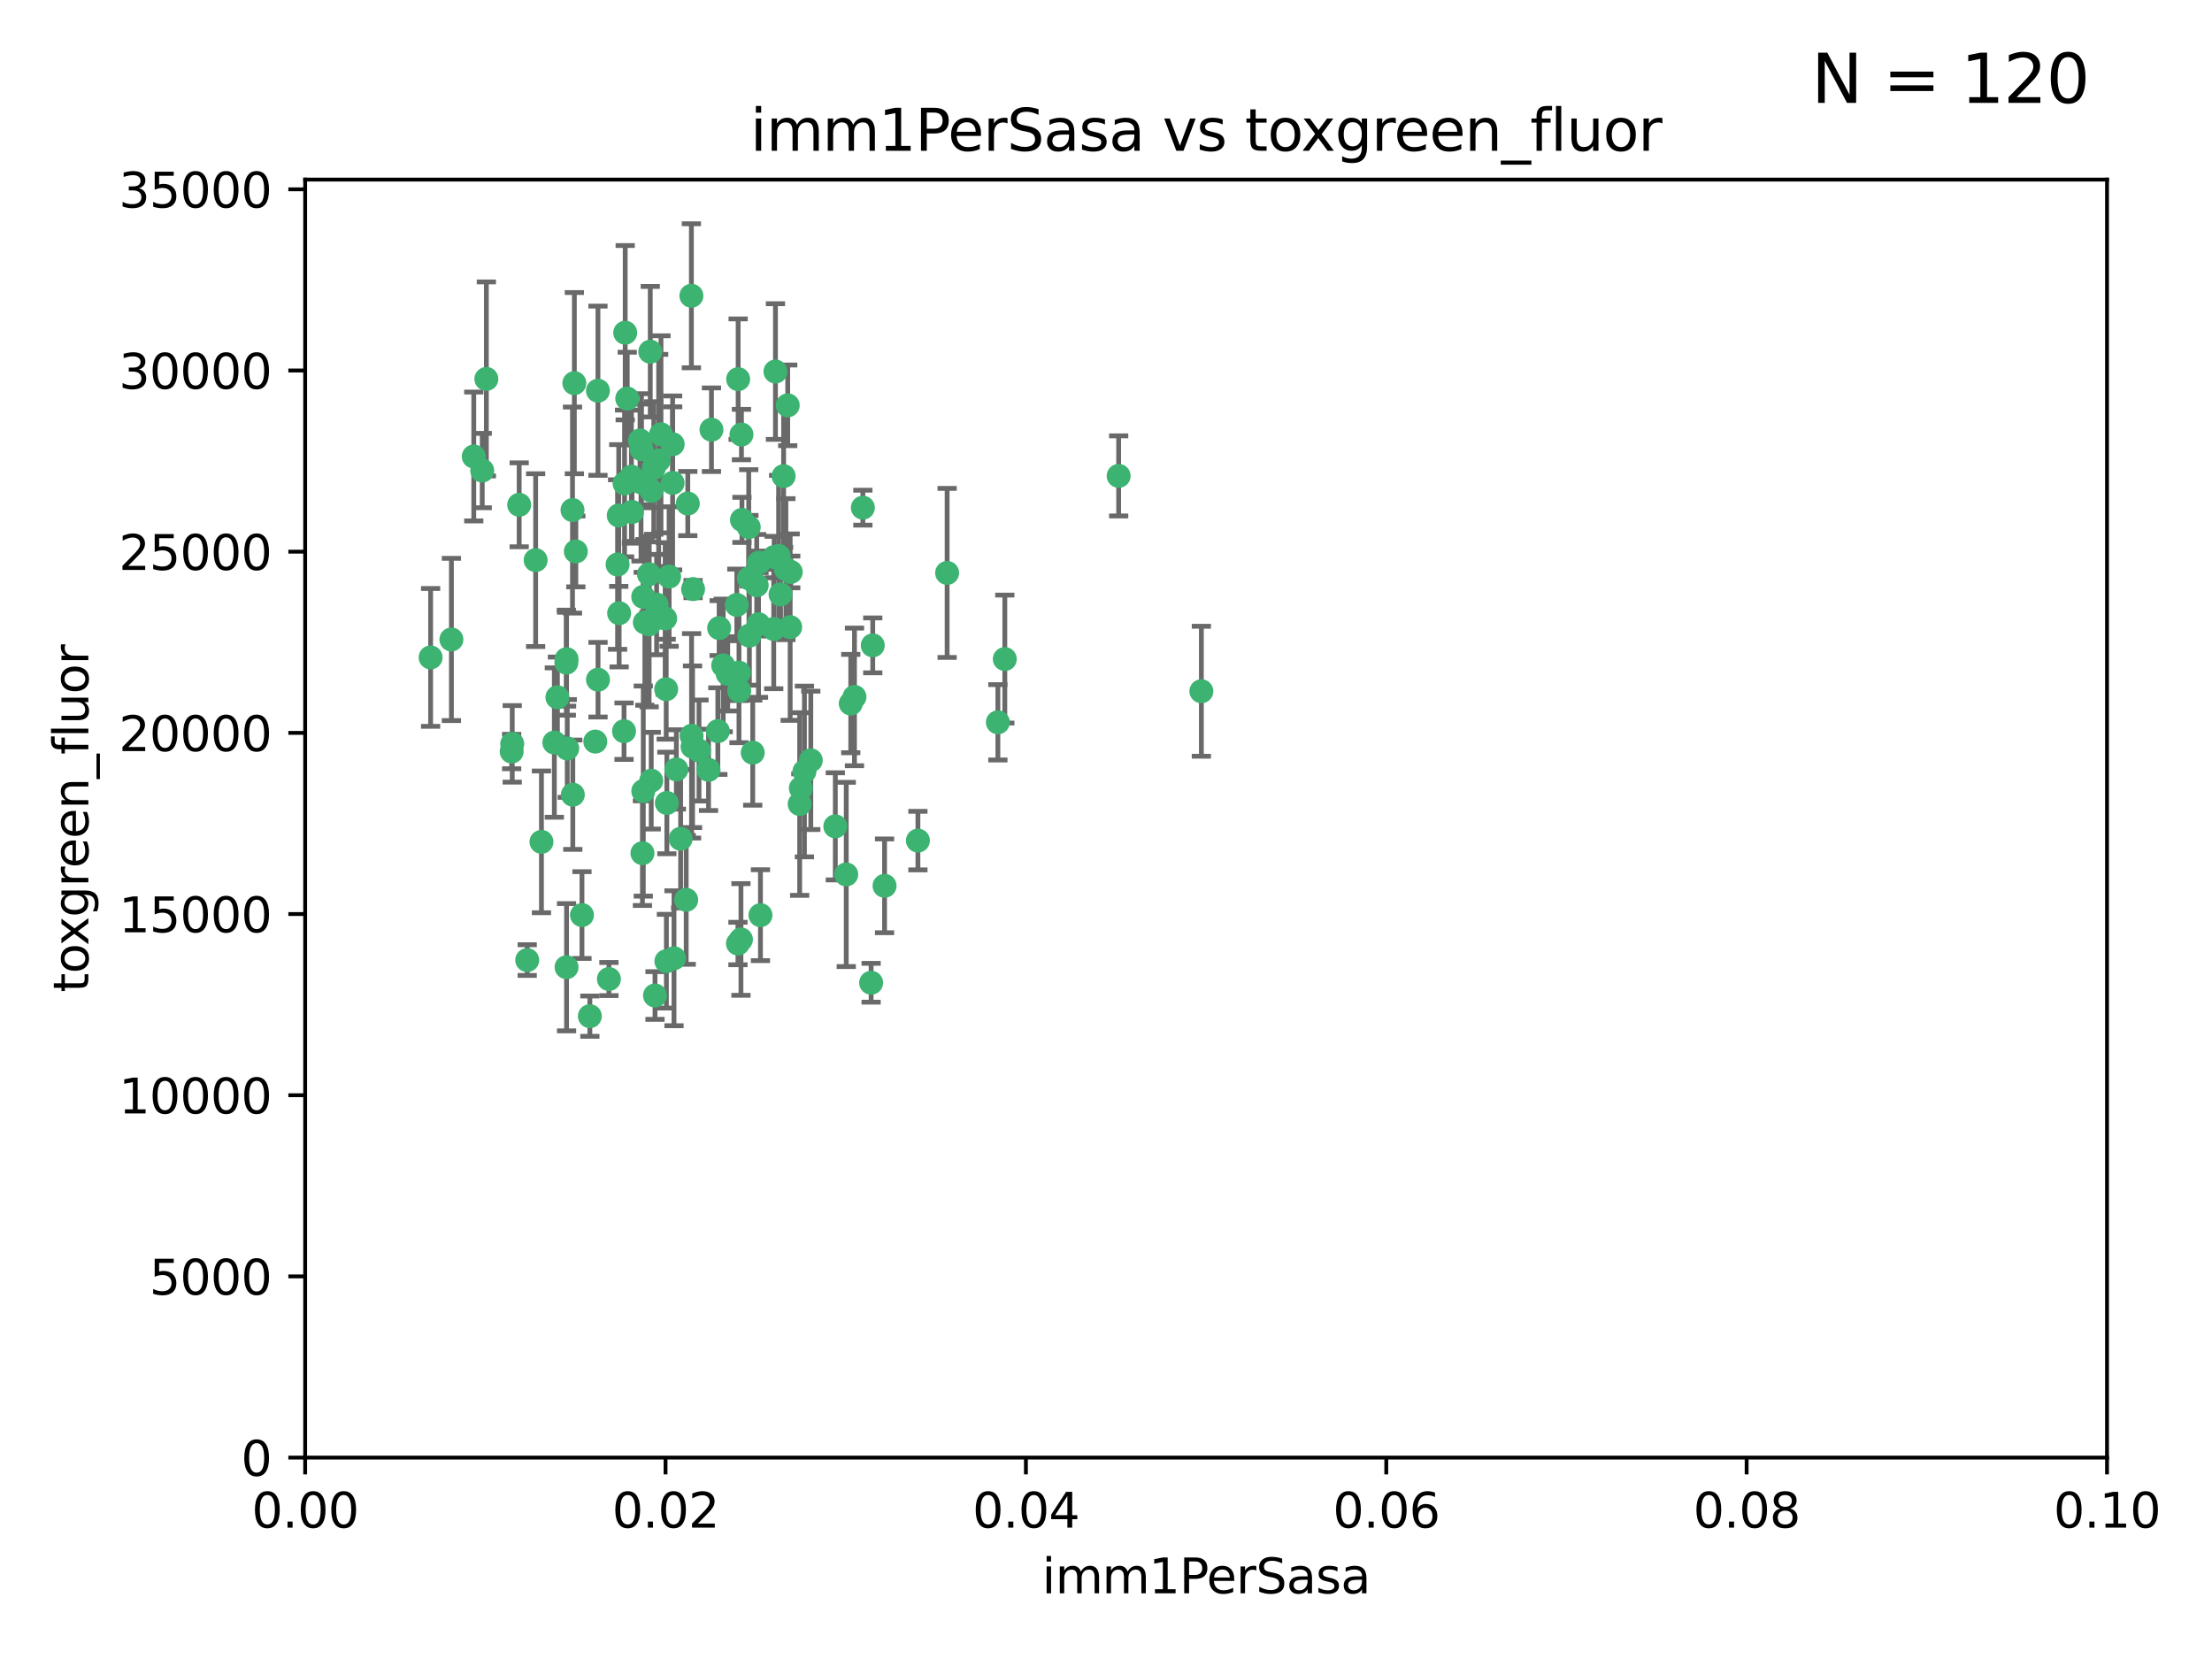 <?xml version="1.0" encoding="utf-8" standalone="no"?>
<!DOCTYPE svg PUBLIC "-//W3C//DTD SVG 1.1//EN"
  "http://www.w3.org/Graphics/SVG/1.1/DTD/svg11.dtd">
<svg xmlns:xlink="http://www.w3.org/1999/xlink" width="460.8pt" height="345.6pt" viewBox="0 0 460.8 345.6" xmlns="http://www.w3.org/2000/svg" version="1.1">
 <defs>
  <style type="text/css">*{stroke-linejoin: round; stroke-linecap: butt}</style>
 </defs>
 <g id="figure_1">
  <g id="patch_1">
   <path d="M 0 345.6 
L 460.8 345.6 
L 460.8 0 
L 0 0 
z
" style="fill: #ffffff"/>
  </g>
  <g id="axes_1">
   <g id="patch_2">
    <path d="M 63.571 303.64 
L 438.93 303.64 
L 438.93 37.411 
L 63.571 37.411 
z
" style="fill: #ffffff"/>
   </g>
   <g id="PathCollection_1">
    <defs>
     <path id="m908e7f48d9" d="M 0 1.118 
C 0.297 1.118 0.581 1 0.791 0.791 
C 1 0.581 1.118 0.297 1.118 0 
C 1.118 -0.297 1 -0.581 0.791 -0.791 
C 0.581 -1 0.297 -1.118 0 -1.118 
C -0.297 -1.118 -0.581 -1 -0.791 -0.791 
C -1 -0.581 -1.118 -0.297 -1.118 0 
C -1.118 0.297 -1 0.581 -0.791 0.791 
C -0.581 1 -0.297 1.118 0 1.118 
z
" style="stroke: #3cb371"/>
    </defs>
    <g clip-path="url(#pa0db8ecf20)">
     <use xlink:href="#m908e7f48d9" x="101.319" y="78.941" style="fill: #3cb371; stroke: #3cb371"/>
     <use xlink:href="#m908e7f48d9" x="108.155" y="105.159" style="fill: #3cb371; stroke: #3cb371"/>
     <use xlink:href="#m908e7f48d9" x="111.586" y="116.686" style="fill: #3cb371; stroke: #3cb371"/>
     <use xlink:href="#m908e7f48d9" x="100.458" y="98.026" style="fill: #3cb371; stroke: #3cb371"/>
     <use xlink:href="#m908e7f48d9" x="98.695" y="95.094" style="fill: #3cb371; stroke: #3cb371"/>
     <use xlink:href="#m908e7f48d9" x="89.706" y="136.954" style="fill: #3cb371; stroke: #3cb371"/>
     <use xlink:href="#m908e7f48d9" x="156.017" y="120.482" style="fill: #3cb371; stroke: #3cb371"/>
     <use xlink:href="#m908e7f48d9" x="148.21" y="89.516" style="fill: #3cb371; stroke: #3cb371"/>
     <use xlink:href="#m908e7f48d9" x="137.211" y="95.918" style="fill: #3cb371; stroke: #3cb371"/>
     <use xlink:href="#m908e7f48d9" x="119.957" y="114.875" style="fill: #3cb371; stroke: #3cb371"/>
     <use xlink:href="#m908e7f48d9" x="161.277" y="116.045" style="fill: #3cb371; stroke: #3cb371"/>
     <use xlink:href="#m908e7f48d9" x="130.666" y="83.03" style="fill: #3cb371; stroke: #3cb371"/>
     <use xlink:href="#m908e7f48d9" x="161.183" y="131.024" style="fill: #3cb371; stroke: #3cb371"/>
     <use xlink:href="#m908e7f48d9" x="130.11" y="100.71" style="fill: #3cb371; stroke: #3cb371"/>
     <use xlink:href="#m908e7f48d9" x="167.576" y="160.712" style="fill: #3cb371; stroke: #3cb371"/>
     <use xlink:href="#m908e7f48d9" x="149.54" y="152.304" style="fill: #3cb371; stroke: #3cb371"/>
     <use xlink:href="#m908e7f48d9" x="164.607" y="130.646" style="fill: #3cb371; stroke: #3cb371"/>
     <use xlink:href="#m908e7f48d9" x="140.118" y="100.601" style="fill: #3cb371; stroke: #3cb371"/>
     <use xlink:href="#m908e7f48d9" x="157.637" y="121.921" style="fill: #3cb371; stroke: #3cb371"/>
     <use xlink:href="#m908e7f48d9" x="162.201" y="115.814" style="fill: #3cb371; stroke: #3cb371"/>
     <use xlink:href="#m908e7f48d9" x="155.975" y="109.818" style="fill: #3cb371; stroke: #3cb371"/>
     <use xlink:href="#m908e7f48d9" x="135.464" y="73.266" style="fill: #3cb371; stroke: #3cb371"/>
     <use xlink:href="#m908e7f48d9" x="138.568" y="128.839" style="fill: #3cb371; stroke: #3cb371"/>
     <use xlink:href="#m908e7f48d9" x="164.725" y="119.146" style="fill: #3cb371; stroke: #3cb371"/>
     <use xlink:href="#m908e7f48d9" x="158.417" y="190.648" style="fill: #3cb371; stroke: #3cb371"/>
     <use xlink:href="#m908e7f48d9" x="150.654" y="138.622" style="fill: #3cb371; stroke: #3cb371"/>
     <use xlink:href="#m908e7f48d9" x="124.564" y="81.394" style="fill: #3cb371; stroke: #3cb371"/>
     <use xlink:href="#m908e7f48d9" x="118.027" y="137.321" style="fill: #3cb371; stroke: #3cb371"/>
     <use xlink:href="#m908e7f48d9" x="133.537" y="100.483" style="fill: #3cb371; stroke: #3cb371"/>
     <use xlink:href="#m908e7f48d9" x="144.066" y="153.285" style="fill: #3cb371; stroke: #3cb371"/>
     <use xlink:href="#m908e7f48d9" x="168.903" y="158.394" style="fill: #3cb371; stroke: #3cb371"/>
     <use xlink:href="#m908e7f48d9" x="133.331" y="91.754" style="fill: #3cb371; stroke: #3cb371"/>
     <use xlink:href="#m908e7f48d9" x="136.786" y="125.947" style="fill: #3cb371; stroke: #3cb371"/>
     <use xlink:href="#m908e7f48d9" x="135.226" y="130.067" style="fill: #3cb371; stroke: #3cb371"/>
     <use xlink:href="#m908e7f48d9" x="137.695" y="90.475" style="fill: #3cb371; stroke: #3cb371"/>
     <use xlink:href="#m908e7f48d9" x="124.016" y="154.483" style="fill: #3cb371; stroke: #3cb371"/>
     <use xlink:href="#m908e7f48d9" x="128.894" y="107.386" style="fill: #3cb371; stroke: #3cb371"/>
     <use xlink:href="#m908e7f48d9" x="128.653" y="117.601" style="fill: #3cb371; stroke: #3cb371"/>
     <use xlink:href="#m908e7f48d9" x="177.231" y="146.564" style="fill: #3cb371; stroke: #3cb371"/>
     <use xlink:href="#m908e7f48d9" x="131.665" y="106.653" style="fill: #3cb371; stroke: #3cb371"/>
     <use xlink:href="#m908e7f48d9" x="135.696" y="102.24" style="fill: #3cb371; stroke: #3cb371"/>
     <use xlink:href="#m908e7f48d9" x="135.196" y="119.635" style="fill: #3cb371; stroke: #3cb371"/>
     <use xlink:href="#m908e7f48d9" x="119.649" y="79.819" style="fill: #3cb371; stroke: #3cb371"/>
     <use xlink:href="#m908e7f48d9" x="133.995" y="124.329" style="fill: #3cb371; stroke: #3cb371"/>
     <use xlink:href="#m908e7f48d9" x="144.38" y="122.72" style="fill: #3cb371; stroke: #3cb371"/>
     <use xlink:href="#m908e7f48d9" x="126.849" y="203.953" style="fill: #3cb371; stroke: #3cb371"/>
     <use xlink:href="#m908e7f48d9" x="181.811" y="134.443" style="fill: #3cb371; stroke: #3cb371"/>
     <use xlink:href="#m908e7f48d9" x="106.707" y="154.954" style="fill: #3cb371; stroke: #3cb371"/>
     <use xlink:href="#m908e7f48d9" x="143.28" y="104.896" style="fill: #3cb371; stroke: #3cb371"/>
     <use xlink:href="#m908e7f48d9" x="106.59" y="156.559" style="fill: #3cb371; stroke: #3cb371"/>
     <use xlink:href="#m908e7f48d9" x="131.536" y="99.298" style="fill: #3cb371; stroke: #3cb371"/>
     <use xlink:href="#m908e7f48d9" x="145.613" y="156.348" style="fill: #3cb371; stroke: #3cb371"/>
     <use xlink:href="#m908e7f48d9" x="179.751" y="105.756" style="fill: #3cb371; stroke: #3cb371"/>
     <use xlink:href="#m908e7f48d9" x="136.196" y="97.498" style="fill: #3cb371; stroke: #3cb371"/>
     <use xlink:href="#m908e7f48d9" x="140.132" y="92.545" style="fill: #3cb371; stroke: #3cb371"/>
     <use xlink:href="#m908e7f48d9" x="119.328" y="165.548" style="fill: #3cb371; stroke: #3cb371"/>
     <use xlink:href="#m908e7f48d9" x="153.995" y="143.916" style="fill: #3cb371; stroke: #3cb371"/>
     <use xlink:href="#m908e7f48d9" x="139.392" y="120.108" style="fill: #3cb371; stroke: #3cb371"/>
     <use xlink:href="#m908e7f48d9" x="122.878" y="211.686" style="fill: #3cb371; stroke: #3cb371"/>
     <use xlink:href="#m908e7f48d9" x="154.563" y="108.301" style="fill: #3cb371; stroke: #3cb371"/>
     <use xlink:href="#m908e7f48d9" x="158.007" y="130.038" style="fill: #3cb371; stroke: #3cb371"/>
     <use xlink:href="#m908e7f48d9" x="109.831" y="200.005" style="fill: #3cb371; stroke: #3cb371"/>
     <use xlink:href="#m908e7f48d9" x="153.769" y="78.988" style="fill: #3cb371; stroke: #3cb371"/>
     <use xlink:href="#m908e7f48d9" x="149.81" y="130.84" style="fill: #3cb371; stroke: #3cb371"/>
     <use xlink:href="#m908e7f48d9" x="118.169" y="155.918" style="fill: #3cb371; stroke: #3cb371"/>
     <use xlink:href="#m908e7f48d9" x="136.451" y="207.381" style="fill: #3cb371; stroke: #3cb371"/>
     <use xlink:href="#m908e7f48d9" x="140.407" y="199.62" style="fill: #3cb371; stroke: #3cb371"/>
     <use xlink:href="#m908e7f48d9" x="112.795" y="175.376" style="fill: #3cb371; stroke: #3cb371"/>
     <use xlink:href="#m908e7f48d9" x="151.594" y="140.37" style="fill: #3cb371; stroke: #3cb371"/>
     <use xlink:href="#m908e7f48d9" x="147.6" y="160.372" style="fill: #3cb371; stroke: #3cb371"/>
     <use xlink:href="#m908e7f48d9" x="178.006" y="145.178" style="fill: #3cb371; stroke: #3cb371"/>
     <use xlink:href="#m908e7f48d9" x="153.495" y="126.015" style="fill: #3cb371; stroke: #3cb371"/>
     <use xlink:href="#m908e7f48d9" x="161.542" y="77.397" style="fill: #3cb371; stroke: #3cb371"/>
     <use xlink:href="#m908e7f48d9" x="158.116" y="117.209" style="fill: #3cb371; stroke: #3cb371"/>
     <use xlink:href="#m908e7f48d9" x="133.632" y="93.572" style="fill: #3cb371; stroke: #3cb371"/>
     <use xlink:href="#m908e7f48d9" x="163.716" y="118.565" style="fill: #3cb371; stroke: #3cb371"/>
     <use xlink:href="#m908e7f48d9" x="129.998" y="152.32" style="fill: #3cb371; stroke: #3cb371"/>
     <use xlink:href="#m908e7f48d9" x="128.977" y="127.738" style="fill: #3cb371; stroke: #3cb371"/>
     <use xlink:href="#m908e7f48d9" x="130.241" y="69.309" style="fill: #3cb371; stroke: #3cb371"/>
     <use xlink:href="#m908e7f48d9" x="138.918" y="167.27" style="fill: #3cb371; stroke: #3cb371"/>
     <use xlink:href="#m908e7f48d9" x="116.121" y="145.262" style="fill: #3cb371; stroke: #3cb371"/>
     <use xlink:href="#m908e7f48d9" x="207.877" y="150.469" style="fill: #3cb371; stroke: #3cb371"/>
     <use xlink:href="#m908e7f48d9" x="209.321" y="137.292" style="fill: #3cb371; stroke: #3cb371"/>
     <use xlink:href="#m908e7f48d9" x="117.976" y="138.041" style="fill: #3cb371; stroke: #3cb371"/>
     <use xlink:href="#m908e7f48d9" x="142.949" y="187.448" style="fill: #3cb371; stroke: #3cb371"/>
     <use xlink:href="#m908e7f48d9" x="153.946" y="140.122" style="fill: #3cb371; stroke: #3cb371"/>
     <use xlink:href="#m908e7f48d9" x="163.241" y="99.184" style="fill: #3cb371; stroke: #3cb371"/>
     <use xlink:href="#m908e7f48d9" x="144.029" y="61.614" style="fill: #3cb371; stroke: #3cb371"/>
     <use xlink:href="#m908e7f48d9" x="119.263" y="106.253" style="fill: #3cb371; stroke: #3cb371"/>
     <use xlink:href="#m908e7f48d9" x="121.234" y="190.622" style="fill: #3cb371; stroke: #3cb371"/>
     <use xlink:href="#m908e7f48d9" x="164.097" y="84.44" style="fill: #3cb371; stroke: #3cb371"/>
     <use xlink:href="#m908e7f48d9" x="156.112" y="132.411" style="fill: #3cb371; stroke: #3cb371"/>
     <use xlink:href="#m908e7f48d9" x="233.037" y="99.14" style="fill: #3cb371; stroke: #3cb371"/>
     <use xlink:href="#m908e7f48d9" x="181.47" y="204.723" style="fill: #3cb371; stroke: #3cb371"/>
     <use xlink:href="#m908e7f48d9" x="166.831" y="164.19" style="fill: #3cb371; stroke: #3cb371"/>
     <use xlink:href="#m908e7f48d9" x="144.271" y="155.561" style="fill: #3cb371; stroke: #3cb371"/>
     <use xlink:href="#m908e7f48d9" x="250.266" y="143.999" style="fill: #3cb371; stroke: #3cb371"/>
     <use xlink:href="#m908e7f48d9" x="176.29" y="182.16" style="fill: #3cb371; stroke: #3cb371"/>
     <use xlink:href="#m908e7f48d9" x="174.014" y="172.143" style="fill: #3cb371; stroke: #3cb371"/>
     <use xlink:href="#m908e7f48d9" x="156.807" y="156.792" style="fill: #3cb371; stroke: #3cb371"/>
     <use xlink:href="#m908e7f48d9" x="94.037" y="133.213" style="fill: #3cb371; stroke: #3cb371"/>
     <use xlink:href="#m908e7f48d9" x="154.458" y="90.523" style="fill: #3cb371; stroke: #3cb371"/>
     <use xlink:href="#m908e7f48d9" x="140.899" y="160.289" style="fill: #3cb371; stroke: #3cb371"/>
     <use xlink:href="#m908e7f48d9" x="153.727" y="196.552" style="fill: #3cb371; stroke: #3cb371"/>
     <use xlink:href="#m908e7f48d9" x="197.304" y="119.349" style="fill: #3cb371; stroke: #3cb371"/>
     <use xlink:href="#m908e7f48d9" x="133.833" y="177.728" style="fill: #3cb371; stroke: #3cb371"/>
     <use xlink:href="#m908e7f48d9" x="154.355" y="195.709" style="fill: #3cb371; stroke: #3cb371"/>
     <use xlink:href="#m908e7f48d9" x="141.792" y="174.728" style="fill: #3cb371; stroke: #3cb371"/>
     <use xlink:href="#m908e7f48d9" x="124.578" y="141.593" style="fill: #3cb371; stroke: #3cb371"/>
     <use xlink:href="#m908e7f48d9" x="191.219" y="175.112" style="fill: #3cb371; stroke: #3cb371"/>
     <use xlink:href="#m908e7f48d9" x="115.48" y="154.686" style="fill: #3cb371; stroke: #3cb371"/>
     <use xlink:href="#m908e7f48d9" x="134.334" y="129.656" style="fill: #3cb371; stroke: #3cb371"/>
     <use xlink:href="#m908e7f48d9" x="134.01" y="164.794" style="fill: #3cb371; stroke: #3cb371"/>
     <use xlink:href="#m908e7f48d9" x="138.782" y="143.576" style="fill: #3cb371; stroke: #3cb371"/>
     <use xlink:href="#m908e7f48d9" x="138.822" y="200.236" style="fill: #3cb371; stroke: #3cb371"/>
     <use xlink:href="#m908e7f48d9" x="135.66" y="162.629" style="fill: #3cb371; stroke: #3cb371"/>
     <use xlink:href="#m908e7f48d9" x="166.587" y="167.495" style="fill: #3cb371; stroke: #3cb371"/>
     <use xlink:href="#m908e7f48d9" x="162.604" y="123.828" style="fill: #3cb371; stroke: #3cb371"/>
     <use xlink:href="#m908e7f48d9" x="118.024" y="201.488" style="fill: #3cb371; stroke: #3cb371"/>
     <use xlink:href="#m908e7f48d9" x="184.271" y="184.534" style="fill: #3cb371; stroke: #3cb371"/>
    </g>
   </g>
   <g id="matplotlib.axis_1">
    <g id="xtick_1">
     <g id="line2d_1">
      <defs>
       <path id="m0e3cf2c45d" d="M 0 0 
L 0 3.5 
" style="stroke: #000000; stroke-width: 0.8"/>
      </defs>
      <g>
       <use xlink:href="#m0e3cf2c45d" x="63.571" y="303.64" style="stroke: #000000; stroke-width: 0.8"/>
      </g>
     </g>
     <g id="text_1">
      <!-- 0.00 -->
      <g transform="translate(52.438 318.238)scale(0.1 -0.1)">
       <defs>
        <path id="DejaVuSans-30" d="M 2034 4250 
Q 1547 4250 1301 3770 
Q 1056 3291 1056 2328 
Q 1056 1369 1301 889 
Q 1547 409 2034 409 
Q 2525 409 2770 889 
Q 3016 1369 3016 2328 
Q 3016 3291 2770 3770 
Q 2525 4250 2034 4250 
z
M 2034 4750 
Q 2819 4750 3233 4129 
Q 3647 3509 3647 2328 
Q 3647 1150 3233 529 
Q 2819 -91 2034 -91 
Q 1250 -91 836 529 
Q 422 1150 422 2328 
Q 422 3509 836 4129 
Q 1250 4750 2034 4750 
z
" transform="scale(0.016)"/>
        <path id="DejaVuSans-2e" d="M 684 794 
L 1344 794 
L 1344 0 
L 684 0 
L 684 794 
z
" transform="scale(0.016)"/>
       </defs>
       <use xlink:href="#DejaVuSans-30"/>
       <use xlink:href="#DejaVuSans-2e" x="63.623"/>
       <use xlink:href="#DejaVuSans-30" x="95.41"/>
       <use xlink:href="#DejaVuSans-30" x="159.033"/>
      </g>
     </g>
    </g>
    <g id="xtick_2">
     <g id="line2d_2">
      <g>
       <use xlink:href="#m0e3cf2c45d" x="138.643" y="303.64" style="stroke: #000000; stroke-width: 0.8"/>
      </g>
     </g>
     <g id="text_2">
      <!-- 0.02 -->
      <g transform="translate(127.51 318.238)scale(0.1 -0.1)">
       <defs>
        <path id="DejaVuSans-32" d="M 1228 531 
L 3431 531 
L 3431 0 
L 469 0 
L 469 531 
Q 828 903 1448 1529 
Q 2069 2156 2228 2338 
Q 2531 2678 2651 2914 
Q 2772 3150 2772 3378 
Q 2772 3750 2511 3984 
Q 2250 4219 1831 4219 
Q 1534 4219 1204 4116 
Q 875 4013 500 3803 
L 500 4441 
Q 881 4594 1212 4672 
Q 1544 4750 1819 4750 
Q 2544 4750 2975 4387 
Q 3406 4025 3406 3419 
Q 3406 3131 3298 2873 
Q 3191 2616 2906 2266 
Q 2828 2175 2409 1742 
Q 1991 1309 1228 531 
z
" transform="scale(0.016)"/>
       </defs>
       <use xlink:href="#DejaVuSans-30"/>
       <use xlink:href="#DejaVuSans-2e" x="63.623"/>
       <use xlink:href="#DejaVuSans-30" x="95.41"/>
       <use xlink:href="#DejaVuSans-32" x="159.033"/>
      </g>
     </g>
    </g>
    <g id="xtick_3">
     <g id="line2d_3">
      <g>
       <use xlink:href="#m0e3cf2c45d" x="213.715" y="303.64" style="stroke: #000000; stroke-width: 0.8"/>
      </g>
     </g>
     <g id="text_3">
      <!-- 0.04 -->
      <g transform="translate(202.582 318.238)scale(0.1 -0.1)">
       <defs>
        <path id="DejaVuSans-34" d="M 2419 4116 
L 825 1625 
L 2419 1625 
L 2419 4116 
z
M 2253 4666 
L 3047 4666 
L 3047 1625 
L 3713 1625 
L 3713 1100 
L 3047 1100 
L 3047 0 
L 2419 0 
L 2419 1100 
L 313 1100 
L 313 1709 
L 2253 4666 
z
" transform="scale(0.016)"/>
       </defs>
       <use xlink:href="#DejaVuSans-30"/>
       <use xlink:href="#DejaVuSans-2e" x="63.623"/>
       <use xlink:href="#DejaVuSans-30" x="95.41"/>
       <use xlink:href="#DejaVuSans-34" x="159.033"/>
      </g>
     </g>
    </g>
    <g id="xtick_4">
     <g id="line2d_4">
      <g>
       <use xlink:href="#m0e3cf2c45d" x="288.786" y="303.64" style="stroke: #000000; stroke-width: 0.8"/>
      </g>
     </g>
     <g id="text_4">
      <!-- 0.06 -->
      <g transform="translate(277.654 318.238)scale(0.1 -0.1)">
       <defs>
        <path id="DejaVuSans-36" d="M 2113 2584 
Q 1688 2584 1439 2293 
Q 1191 2003 1191 1497 
Q 1191 994 1439 701 
Q 1688 409 2113 409 
Q 2538 409 2786 701 
Q 3034 994 3034 1497 
Q 3034 2003 2786 2293 
Q 2538 2584 2113 2584 
z
M 3366 4563 
L 3366 3988 
Q 3128 4100 2886 4159 
Q 2644 4219 2406 4219 
Q 1781 4219 1451 3797 
Q 1122 3375 1075 2522 
Q 1259 2794 1537 2939 
Q 1816 3084 2150 3084 
Q 2853 3084 3261 2657 
Q 3669 2231 3669 1497 
Q 3669 778 3244 343 
Q 2819 -91 2113 -91 
Q 1303 -91 875 529 
Q 447 1150 447 2328 
Q 447 3434 972 4092 
Q 1497 4750 2381 4750 
Q 2619 4750 2861 4703 
Q 3103 4656 3366 4563 
z
" transform="scale(0.016)"/>
       </defs>
       <use xlink:href="#DejaVuSans-30"/>
       <use xlink:href="#DejaVuSans-2e" x="63.623"/>
       <use xlink:href="#DejaVuSans-30" x="95.41"/>
       <use xlink:href="#DejaVuSans-36" x="159.033"/>
      </g>
     </g>
    </g>
    <g id="xtick_5">
     <g id="line2d_5">
      <g>
       <use xlink:href="#m0e3cf2c45d" x="363.858" y="303.64" style="stroke: #000000; stroke-width: 0.8"/>
      </g>
     </g>
     <g id="text_5">
      <!-- 0.08 -->
      <g transform="translate(352.725 318.238)scale(0.1 -0.1)">
       <defs>
        <path id="DejaVuSans-38" d="M 2034 2216 
Q 1584 2216 1326 1975 
Q 1069 1734 1069 1313 
Q 1069 891 1326 650 
Q 1584 409 2034 409 
Q 2484 409 2743 651 
Q 3003 894 3003 1313 
Q 3003 1734 2745 1975 
Q 2488 2216 2034 2216 
z
M 1403 2484 
Q 997 2584 770 2862 
Q 544 3141 544 3541 
Q 544 4100 942 4425 
Q 1341 4750 2034 4750 
Q 2731 4750 3128 4425 
Q 3525 4100 3525 3541 
Q 3525 3141 3298 2862 
Q 3072 2584 2669 2484 
Q 3125 2378 3379 2068 
Q 3634 1759 3634 1313 
Q 3634 634 3220 271 
Q 2806 -91 2034 -91 
Q 1263 -91 848 271 
Q 434 634 434 1313 
Q 434 1759 690 2068 
Q 947 2378 1403 2484 
z
M 1172 3481 
Q 1172 3119 1398 2916 
Q 1625 2713 2034 2713 
Q 2441 2713 2670 2916 
Q 2900 3119 2900 3481 
Q 2900 3844 2670 4047 
Q 2441 4250 2034 4250 
Q 1625 4250 1398 4047 
Q 1172 3844 1172 3481 
z
" transform="scale(0.016)"/>
       </defs>
       <use xlink:href="#DejaVuSans-30"/>
       <use xlink:href="#DejaVuSans-2e" x="63.623"/>
       <use xlink:href="#DejaVuSans-30" x="95.41"/>
       <use xlink:href="#DejaVuSans-38" x="159.033"/>
      </g>
     </g>
    </g>
    <g id="xtick_6">
     <g id="line2d_6">
      <g>
       <use xlink:href="#m0e3cf2c45d" x="438.93" y="303.64" style="stroke: #000000; stroke-width: 0.8"/>
      </g>
     </g>
     <g id="text_6">
      <!-- 0.10 -->
      <g transform="translate(427.797 318.238)scale(0.1 -0.1)">
       <defs>
        <path id="DejaVuSans-31" d="M 794 531 
L 1825 531 
L 1825 4091 
L 703 3866 
L 703 4441 
L 1819 4666 
L 2450 4666 
L 2450 531 
L 3481 531 
L 3481 0 
L 794 0 
L 794 531 
z
" transform="scale(0.016)"/>
       </defs>
       <use xlink:href="#DejaVuSans-30"/>
       <use xlink:href="#DejaVuSans-2e" x="63.623"/>
       <use xlink:href="#DejaVuSans-31" x="95.41"/>
       <use xlink:href="#DejaVuSans-30" x="159.033"/>
      </g>
     </g>
    </g>
    <g id="text_7">
     <!-- imm1PerSasa -->
     <g transform="translate(217.067 331.917)scale(0.1 -0.1)">
      <defs>
       <path id="DejaVuSans-69" d="M 603 3500 
L 1178 3500 
L 1178 0 
L 603 0 
L 603 3500 
z
M 603 4863 
L 1178 4863 
L 1178 4134 
L 603 4134 
L 603 4863 
z
" transform="scale(0.016)"/>
       <path id="DejaVuSans-6d" d="M 3328 2828 
Q 3544 3216 3844 3400 
Q 4144 3584 4550 3584 
Q 5097 3584 5394 3201 
Q 5691 2819 5691 2113 
L 5691 0 
L 5113 0 
L 5113 2094 
Q 5113 2597 4934 2840 
Q 4756 3084 4391 3084 
Q 3944 3084 3684 2787 
Q 3425 2491 3425 1978 
L 3425 0 
L 2847 0 
L 2847 2094 
Q 2847 2600 2669 2842 
Q 2491 3084 2119 3084 
Q 1678 3084 1418 2786 
Q 1159 2488 1159 1978 
L 1159 0 
L 581 0 
L 581 3500 
L 1159 3500 
L 1159 2956 
Q 1356 3278 1631 3431 
Q 1906 3584 2284 3584 
Q 2666 3584 2933 3390 
Q 3200 3197 3328 2828 
z
" transform="scale(0.016)"/>
       <path id="DejaVuSans-50" d="M 1259 4147 
L 1259 2394 
L 2053 2394 
Q 2494 2394 2734 2622 
Q 2975 2850 2975 3272 
Q 2975 3691 2734 3919 
Q 2494 4147 2053 4147 
L 1259 4147 
z
M 628 4666 
L 2053 4666 
Q 2838 4666 3239 4311 
Q 3641 3956 3641 3272 
Q 3641 2581 3239 2228 
Q 2838 1875 2053 1875 
L 1259 1875 
L 1259 0 
L 628 0 
L 628 4666 
z
" transform="scale(0.016)"/>
       <path id="DejaVuSans-65" d="M 3597 1894 
L 3597 1613 
L 953 1613 
Q 991 1019 1311 708 
Q 1631 397 2203 397 
Q 2534 397 2845 478 
Q 3156 559 3463 722 
L 3463 178 
Q 3153 47 2828 -22 
Q 2503 -91 2169 -91 
Q 1331 -91 842 396 
Q 353 884 353 1716 
Q 353 2575 817 3079 
Q 1281 3584 2069 3584 
Q 2775 3584 3186 3129 
Q 3597 2675 3597 1894 
z
M 3022 2063 
Q 3016 2534 2758 2815 
Q 2500 3097 2075 3097 
Q 1594 3097 1305 2825 
Q 1016 2553 972 2059 
L 3022 2063 
z
" transform="scale(0.016)"/>
       <path id="DejaVuSans-72" d="M 2631 2963 
Q 2534 3019 2420 3045 
Q 2306 3072 2169 3072 
Q 1681 3072 1420 2755 
Q 1159 2438 1159 1844 
L 1159 0 
L 581 0 
L 581 3500 
L 1159 3500 
L 1159 2956 
Q 1341 3275 1631 3429 
Q 1922 3584 2338 3584 
Q 2397 3584 2469 3576 
Q 2541 3569 2628 3553 
L 2631 2963 
z
" transform="scale(0.016)"/>
       <path id="DejaVuSans-53" d="M 3425 4513 
L 3425 3897 
Q 3066 4069 2747 4153 
Q 2428 4238 2131 4238 
Q 1616 4238 1336 4038 
Q 1056 3838 1056 3469 
Q 1056 3159 1242 3001 
Q 1428 2844 1947 2747 
L 2328 2669 
Q 3034 2534 3370 2195 
Q 3706 1856 3706 1288 
Q 3706 609 3251 259 
Q 2797 -91 1919 -91 
Q 1588 -91 1214 -16 
Q 841 59 441 206 
L 441 856 
Q 825 641 1194 531 
Q 1563 422 1919 422 
Q 2459 422 2753 634 
Q 3047 847 3047 1241 
Q 3047 1584 2836 1778 
Q 2625 1972 2144 2069 
L 1759 2144 
Q 1053 2284 737 2584 
Q 422 2884 422 3419 
Q 422 4038 858 4394 
Q 1294 4750 2059 4750 
Q 2388 4750 2728 4690 
Q 3069 4631 3425 4513 
z
" transform="scale(0.016)"/>
       <path id="DejaVuSans-61" d="M 2194 1759 
Q 1497 1759 1228 1600 
Q 959 1441 959 1056 
Q 959 750 1161 570 
Q 1363 391 1709 391 
Q 2188 391 2477 730 
Q 2766 1069 2766 1631 
L 2766 1759 
L 2194 1759 
z
M 3341 1997 
L 3341 0 
L 2766 0 
L 2766 531 
Q 2569 213 2275 61 
Q 1981 -91 1556 -91 
Q 1019 -91 701 211 
Q 384 513 384 1019 
Q 384 1609 779 1909 
Q 1175 2209 1959 2209 
L 2766 2209 
L 2766 2266 
Q 2766 2663 2505 2880 
Q 2244 3097 1772 3097 
Q 1472 3097 1187 3025 
Q 903 2953 641 2809 
L 641 3341 
Q 956 3463 1253 3523 
Q 1550 3584 1831 3584 
Q 2591 3584 2966 3190 
Q 3341 2797 3341 1997 
z
" transform="scale(0.016)"/>
       <path id="DejaVuSans-73" d="M 2834 3397 
L 2834 2853 
Q 2591 2978 2328 3040 
Q 2066 3103 1784 3103 
Q 1356 3103 1142 2972 
Q 928 2841 928 2578 
Q 928 2378 1081 2264 
Q 1234 2150 1697 2047 
L 1894 2003 
Q 2506 1872 2764 1633 
Q 3022 1394 3022 966 
Q 3022 478 2636 193 
Q 2250 -91 1575 -91 
Q 1294 -91 989 -36 
Q 684 19 347 128 
L 347 722 
Q 666 556 975 473 
Q 1284 391 1588 391 
Q 1994 391 2212 530 
Q 2431 669 2431 922 
Q 2431 1156 2273 1281 
Q 2116 1406 1581 1522 
L 1381 1569 
Q 847 1681 609 1914 
Q 372 2147 372 2553 
Q 372 3047 722 3315 
Q 1072 3584 1716 3584 
Q 2034 3584 2315 3537 
Q 2597 3491 2834 3397 
z
" transform="scale(0.016)"/>
      </defs>
      <use xlink:href="#DejaVuSans-69"/>
      <use xlink:href="#DejaVuSans-6d" x="27.783"/>
      <use xlink:href="#DejaVuSans-6d" x="125.195"/>
      <use xlink:href="#DejaVuSans-31" x="222.607"/>
      <use xlink:href="#DejaVuSans-50" x="286.23"/>
      <use xlink:href="#DejaVuSans-65" x="342.908"/>
      <use xlink:href="#DejaVuSans-72" x="404.432"/>
      <use xlink:href="#DejaVuSans-53" x="445.545"/>
      <use xlink:href="#DejaVuSans-61" x="509.021"/>
      <use xlink:href="#DejaVuSans-73" x="570.301"/>
      <use xlink:href="#DejaVuSans-61" x="622.4"/>
     </g>
    </g>
   </g>
   <g id="matplotlib.axis_2">
    <g id="ytick_1">
     <g id="line2d_7">
      <defs>
       <path id="mc12f4021c3" d="M 0 0 
L -3.5 0 
" style="stroke: #000000; stroke-width: 0.8"/>
      </defs>
      <g>
       <use xlink:href="#mc12f4021c3" x="63.571" y="303.64" style="stroke: #000000; stroke-width: 0.8"/>
      </g>
     </g>
     <g id="text_8">
      <!-- 0 -->
      <g transform="translate(50.209 307.439)scale(0.1 -0.1)">
       <use xlink:href="#DejaVuSans-30"/>
      </g>
     </g>
    </g>
    <g id="ytick_2">
     <g id="line2d_8">
      <g>
       <use xlink:href="#mc12f4021c3" x="63.571" y="265.897" style="stroke: #000000; stroke-width: 0.8"/>
      </g>
     </g>
     <g id="text_9">
      <!-- 5000 -->
      <g transform="translate(31.121 269.696)scale(0.1 -0.1)">
       <defs>
        <path id="DejaVuSans-35" d="M 691 4666 
L 3169 4666 
L 3169 4134 
L 1269 4134 
L 1269 2991 
Q 1406 3038 1543 3061 
Q 1681 3084 1819 3084 
Q 2600 3084 3056 2656 
Q 3513 2228 3513 1497 
Q 3513 744 3044 326 
Q 2575 -91 1722 -91 
Q 1428 -91 1123 -41 
Q 819 9 494 109 
L 494 744 
Q 775 591 1075 516 
Q 1375 441 1709 441 
Q 2250 441 2565 725 
Q 2881 1009 2881 1497 
Q 2881 1984 2565 2268 
Q 2250 2553 1709 2553 
Q 1456 2553 1204 2497 
Q 953 2441 691 2322 
L 691 4666 
z
" transform="scale(0.016)"/>
       </defs>
       <use xlink:href="#DejaVuSans-35"/>
       <use xlink:href="#DejaVuSans-30" x="63.623"/>
       <use xlink:href="#DejaVuSans-30" x="127.246"/>
       <use xlink:href="#DejaVuSans-30" x="190.869"/>
      </g>
     </g>
    </g>
    <g id="ytick_3">
     <g id="line2d_9">
      <g>
       <use xlink:href="#mc12f4021c3" x="63.571" y="228.154" style="stroke: #000000; stroke-width: 0.8"/>
      </g>
     </g>
     <g id="text_10">
      <!-- 10000 -->
      <g transform="translate(24.759 231.953)scale(0.1 -0.1)">
       <use xlink:href="#DejaVuSans-31"/>
       <use xlink:href="#DejaVuSans-30" x="63.623"/>
       <use xlink:href="#DejaVuSans-30" x="127.246"/>
       <use xlink:href="#DejaVuSans-30" x="190.869"/>
       <use xlink:href="#DejaVuSans-30" x="254.492"/>
      </g>
     </g>
    </g>
    <g id="ytick_4">
     <g id="line2d_10">
      <g>
       <use xlink:href="#mc12f4021c3" x="63.571" y="190.411" style="stroke: #000000; stroke-width: 0.8"/>
      </g>
     </g>
     <g id="text_11">
      <!-- 15000 -->
      <g transform="translate(24.759 194.21)scale(0.1 -0.1)">
       <use xlink:href="#DejaVuSans-31"/>
       <use xlink:href="#DejaVuSans-35" x="63.623"/>
       <use xlink:href="#DejaVuSans-30" x="127.246"/>
       <use xlink:href="#DejaVuSans-30" x="190.869"/>
       <use xlink:href="#DejaVuSans-30" x="254.492"/>
      </g>
     </g>
    </g>
    <g id="ytick_5">
     <g id="line2d_11">
      <g>
       <use xlink:href="#mc12f4021c3" x="63.571" y="152.668" style="stroke: #000000; stroke-width: 0.8"/>
      </g>
     </g>
     <g id="text_12">
      <!-- 20000 -->
      <g transform="translate(24.759 156.467)scale(0.1 -0.1)">
       <use xlink:href="#DejaVuSans-32"/>
       <use xlink:href="#DejaVuSans-30" x="63.623"/>
       <use xlink:href="#DejaVuSans-30" x="127.246"/>
       <use xlink:href="#DejaVuSans-30" x="190.869"/>
       <use xlink:href="#DejaVuSans-30" x="254.492"/>
      </g>
     </g>
    </g>
    <g id="ytick_6">
     <g id="line2d_12">
      <g>
       <use xlink:href="#mc12f4021c3" x="63.571" y="114.925" style="stroke: #000000; stroke-width: 0.8"/>
      </g>
     </g>
     <g id="text_13">
      <!-- 25000 -->
      <g transform="translate(24.759 118.724)scale(0.1 -0.1)">
       <use xlink:href="#DejaVuSans-32"/>
       <use xlink:href="#DejaVuSans-35" x="63.623"/>
       <use xlink:href="#DejaVuSans-30" x="127.246"/>
       <use xlink:href="#DejaVuSans-30" x="190.869"/>
       <use xlink:href="#DejaVuSans-30" x="254.492"/>
      </g>
     </g>
    </g>
    <g id="ytick_7">
     <g id="line2d_13">
      <g>
       <use xlink:href="#mc12f4021c3" x="63.571" y="77.181" style="stroke: #000000; stroke-width: 0.8"/>
      </g>
     </g>
     <g id="text_14">
      <!-- 30000 -->
      <g transform="translate(24.759 80.981)scale(0.1 -0.1)">
       <defs>
        <path id="DejaVuSans-33" d="M 2597 2516 
Q 3050 2419 3304 2112 
Q 3559 1806 3559 1356 
Q 3559 666 3084 287 
Q 2609 -91 1734 -91 
Q 1441 -91 1130 -33 
Q 819 25 488 141 
L 488 750 
Q 750 597 1062 519 
Q 1375 441 1716 441 
Q 2309 441 2620 675 
Q 2931 909 2931 1356 
Q 2931 1769 2642 2001 
Q 2353 2234 1838 2234 
L 1294 2234 
L 1294 2753 
L 1863 2753 
Q 2328 2753 2575 2939 
Q 2822 3125 2822 3475 
Q 2822 3834 2567 4026 
Q 2313 4219 1838 4219 
Q 1578 4219 1281 4162 
Q 984 4106 628 3988 
L 628 4550 
Q 988 4650 1302 4700 
Q 1616 4750 1894 4750 
Q 2613 4750 3031 4423 
Q 3450 4097 3450 3541 
Q 3450 3153 3228 2886 
Q 3006 2619 2597 2516 
z
" transform="scale(0.016)"/>
       </defs>
       <use xlink:href="#DejaVuSans-33"/>
       <use xlink:href="#DejaVuSans-30" x="63.623"/>
       <use xlink:href="#DejaVuSans-30" x="127.246"/>
       <use xlink:href="#DejaVuSans-30" x="190.869"/>
       <use xlink:href="#DejaVuSans-30" x="254.492"/>
      </g>
     </g>
    </g>
    <g id="ytick_8">
     <g id="line2d_14">
      <g>
       <use xlink:href="#mc12f4021c3" x="63.571" y="39.438" style="stroke: #000000; stroke-width: 0.8"/>
      </g>
     </g>
     <g id="text_15">
      <!-- 35000 -->
      <g transform="translate(24.759 43.238)scale(0.1 -0.1)">
       <use xlink:href="#DejaVuSans-33"/>
       <use xlink:href="#DejaVuSans-35" x="63.623"/>
       <use xlink:href="#DejaVuSans-30" x="127.246"/>
       <use xlink:href="#DejaVuSans-30" x="190.869"/>
       <use xlink:href="#DejaVuSans-30" x="254.492"/>
      </g>
     </g>
    </g>
    <g id="text_16">
     <!-- toxgreen_fluor -->
     <g transform="translate(18.401 206.72)rotate(-90)scale(0.1 -0.1)">
      <defs>
       <path id="DejaVuSans-74" d="M 1172 4494 
L 1172 3500 
L 2356 3500 
L 2356 3053 
L 1172 3053 
L 1172 1153 
Q 1172 725 1289 603 
Q 1406 481 1766 481 
L 2356 481 
L 2356 0 
L 1766 0 
Q 1100 0 847 248 
Q 594 497 594 1153 
L 594 3053 
L 172 3053 
L 172 3500 
L 594 3500 
L 594 4494 
L 1172 4494 
z
" transform="scale(0.016)"/>
       <path id="DejaVuSans-6f" d="M 1959 3097 
Q 1497 3097 1228 2736 
Q 959 2375 959 1747 
Q 959 1119 1226 758 
Q 1494 397 1959 397 
Q 2419 397 2687 759 
Q 2956 1122 2956 1747 
Q 2956 2369 2687 2733 
Q 2419 3097 1959 3097 
z
M 1959 3584 
Q 2709 3584 3137 3096 
Q 3566 2609 3566 1747 
Q 3566 888 3137 398 
Q 2709 -91 1959 -91 
Q 1206 -91 779 398 
Q 353 888 353 1747 
Q 353 2609 779 3096 
Q 1206 3584 1959 3584 
z
" transform="scale(0.016)"/>
       <path id="DejaVuSans-78" d="M 3513 3500 
L 2247 1797 
L 3578 0 
L 2900 0 
L 1881 1375 
L 863 0 
L 184 0 
L 1544 1831 
L 300 3500 
L 978 3500 
L 1906 2253 
L 2834 3500 
L 3513 3500 
z
" transform="scale(0.016)"/>
       <path id="DejaVuSans-67" d="M 2906 1791 
Q 2906 2416 2648 2759 
Q 2391 3103 1925 3103 
Q 1463 3103 1205 2759 
Q 947 2416 947 1791 
Q 947 1169 1205 825 
Q 1463 481 1925 481 
Q 2391 481 2648 825 
Q 2906 1169 2906 1791 
z
M 3481 434 
Q 3481 -459 3084 -895 
Q 2688 -1331 1869 -1331 
Q 1566 -1331 1297 -1286 
Q 1028 -1241 775 -1147 
L 775 -588 
Q 1028 -725 1275 -790 
Q 1522 -856 1778 -856 
Q 2344 -856 2625 -561 
Q 2906 -266 2906 331 
L 2906 616 
Q 2728 306 2450 153 
Q 2172 0 1784 0 
Q 1141 0 747 490 
Q 353 981 353 1791 
Q 353 2603 747 3093 
Q 1141 3584 1784 3584 
Q 2172 3584 2450 3431 
Q 2728 3278 2906 2969 
L 2906 3500 
L 3481 3500 
L 3481 434 
z
" transform="scale(0.016)"/>
       <path id="DejaVuSans-6e" d="M 3513 2113 
L 3513 0 
L 2938 0 
L 2938 2094 
Q 2938 2591 2744 2837 
Q 2550 3084 2163 3084 
Q 1697 3084 1428 2787 
Q 1159 2491 1159 1978 
L 1159 0 
L 581 0 
L 581 3500 
L 1159 3500 
L 1159 2956 
Q 1366 3272 1645 3428 
Q 1925 3584 2291 3584 
Q 2894 3584 3203 3211 
Q 3513 2838 3513 2113 
z
" transform="scale(0.016)"/>
       <path id="DejaVuSans-5f" d="M 3263 -1063 
L 3263 -1509 
L -63 -1509 
L -63 -1063 
L 3263 -1063 
z
" transform="scale(0.016)"/>
       <path id="DejaVuSans-66" d="M 2375 4863 
L 2375 4384 
L 1825 4384 
Q 1516 4384 1395 4259 
Q 1275 4134 1275 3809 
L 1275 3500 
L 2222 3500 
L 2222 3053 
L 1275 3053 
L 1275 0 
L 697 0 
L 697 3053 
L 147 3053 
L 147 3500 
L 697 3500 
L 697 3744 
Q 697 4328 969 4595 
Q 1241 4863 1831 4863 
L 2375 4863 
z
" transform="scale(0.016)"/>
       <path id="DejaVuSans-6c" d="M 603 4863 
L 1178 4863 
L 1178 0 
L 603 0 
L 603 4863 
z
" transform="scale(0.016)"/>
       <path id="DejaVuSans-75" d="M 544 1381 
L 544 3500 
L 1119 3500 
L 1119 1403 
Q 1119 906 1312 657 
Q 1506 409 1894 409 
Q 2359 409 2629 706 
Q 2900 1003 2900 1516 
L 2900 3500 
L 3475 3500 
L 3475 0 
L 2900 0 
L 2900 538 
Q 2691 219 2414 64 
Q 2138 -91 1772 -91 
Q 1169 -91 856 284 
Q 544 659 544 1381 
z
M 1991 3584 
L 1991 3584 
z
" transform="scale(0.016)"/>
      </defs>
      <use xlink:href="#DejaVuSans-74"/>
      <use xlink:href="#DejaVuSans-6f" x="39.209"/>
      <use xlink:href="#DejaVuSans-78" x="97.266"/>
      <use xlink:href="#DejaVuSans-67" x="156.445"/>
      <use xlink:href="#DejaVuSans-72" x="219.922"/>
      <use xlink:href="#DejaVuSans-65" x="258.785"/>
      <use xlink:href="#DejaVuSans-65" x="320.309"/>
      <use xlink:href="#DejaVuSans-6e" x="381.832"/>
      <use xlink:href="#DejaVuSans-5f" x="445.211"/>
      <use xlink:href="#DejaVuSans-66" x="495.211"/>
      <use xlink:href="#DejaVuSans-6c" x="530.416"/>
      <use xlink:href="#DejaVuSans-75" x="558.199"/>
      <use xlink:href="#DejaVuSans-6f" x="621.578"/>
      <use xlink:href="#DejaVuSans-72" x="682.76"/>
     </g>
    </g>
   </g>
   <g id="LineCollection_1">
    <path d="M 101.319 99.149 
L 101.319 58.733 
" clip-path="url(#pa0db8ecf20)" style="fill: none; stroke: #696969"/>
    <path d="M 108.155 113.901 
L 108.155 96.418 
" clip-path="url(#pa0db8ecf20)" style="fill: none; stroke: #696969"/>
    <path d="M 111.586 134.682 
L 111.586 98.689 
" clip-path="url(#pa0db8ecf20)" style="fill: none; stroke: #696969"/>
    <path d="M 100.458 105.772 
L 100.458 90.281 
" clip-path="url(#pa0db8ecf20)" style="fill: none; stroke: #696969"/>
    <path d="M 98.695 108.514 
L 98.695 81.675 
" clip-path="url(#pa0db8ecf20)" style="fill: none; stroke: #696969"/>
    <path d="M 89.706 151.309 
L 89.706 122.599 
" clip-path="url(#pa0db8ecf20)" style="fill: none; stroke: #696969"/>
    <path d="M 156.017 133.601 
L 156.017 107.363 
" clip-path="url(#pa0db8ecf20)" style="fill: none; stroke: #696969"/>
    <path d="M 148.21 98.217 
L 148.21 80.815 
" clip-path="url(#pa0db8ecf20)" style="fill: none; stroke: #696969"/>
    <path d="M 137.211 118.013 
L 137.211 73.824 
" clip-path="url(#pa0db8ecf20)" style="fill: none; stroke: #696969"/>
    <path d="M 119.957 122.252 
L 119.957 107.498 
" clip-path="url(#pa0db8ecf20)" style="fill: none; stroke: #696969"/>
    <path d="M 161.277 120.361 
L 161.277 111.729 
" clip-path="url(#pa0db8ecf20)" style="fill: none; stroke: #696969"/>
    <path d="M 130.666 92.683 
L 130.666 73.377 
" clip-path="url(#pa0db8ecf20)" style="fill: none; stroke: #696969"/>
    <path d="M 161.183 143.471 
L 161.183 118.578 
" clip-path="url(#pa0db8ecf20)" style="fill: none; stroke: #696969"/>
    <path d="M 130.11 115.998 
L 130.11 85.423 
" clip-path="url(#pa0db8ecf20)" style="fill: none; stroke: #696969"/>
    <path d="M 167.576 178.5 
L 167.576 142.925 
" clip-path="url(#pa0db8ecf20)" style="fill: none; stroke: #696969"/>
    <path d="M 149.54 161.323 
L 149.54 143.286 
" clip-path="url(#pa0db8ecf20)" style="fill: none; stroke: #696969"/>
    <path d="M 164.607 150.061 
L 164.607 111.23 
" clip-path="url(#pa0db8ecf20)" style="fill: none; stroke: #696969"/>
    <path d="M 140.118 118.721 
L 140.118 82.48 
" clip-path="url(#pa0db8ecf20)" style="fill: none; stroke: #696969"/>
    <path d="M 157.637 132.492 
L 157.637 111.349 
" clip-path="url(#pa0db8ecf20)" style="fill: none; stroke: #696969"/>
    <path d="M 162.201 132.604 
L 162.201 99.024 
" clip-path="url(#pa0db8ecf20)" style="fill: none; stroke: #696969"/>
    <path d="M 155.975 121.797 
L 155.975 97.839 
" clip-path="url(#pa0db8ecf20)" style="fill: none; stroke: #696969"/>
    <path d="M 135.464 86.861 
L 135.464 59.671 
" clip-path="url(#pa0db8ecf20)" style="fill: none; stroke: #696969"/>
    <path d="M 138.568 144.637 
L 138.568 113.041 
" clip-path="url(#pa0db8ecf20)" style="fill: none; stroke: #696969"/>
    <path d="M 164.725 122.449 
L 164.725 115.842 
" clip-path="url(#pa0db8ecf20)" style="fill: none; stroke: #696969"/>
    <path d="M 158.417 200.118 
L 158.417 181.177 
" clip-path="url(#pa0db8ecf20)" style="fill: none; stroke: #696969"/>
    <path d="M 150.654 152.437 
L 150.654 124.806 
" clip-path="url(#pa0db8ecf20)" style="fill: none; stroke: #696969"/>
    <path d="M 124.564 99.017 
L 124.564 63.771 
" clip-path="url(#pa0db8ecf20)" style="fill: none; stroke: #696969"/>
    <path d="M 118.027 147.102 
L 118.027 127.541 
" clip-path="url(#pa0db8ecf20)" style="fill: none; stroke: #696969"/>
    <path d="M 133.537 116.878 
L 133.537 84.088 
" clip-path="url(#pa0db8ecf20)" style="fill: none; stroke: #696969"/>
    <path d="M 144.066 174.582 
L 144.066 131.988 
" clip-path="url(#pa0db8ecf20)" style="fill: none; stroke: #696969"/>
    <path d="M 168.903 172.807 
L 168.903 143.981 
" clip-path="url(#pa0db8ecf20)" style="fill: none; stroke: #696969"/>
    <path d="M 133.331 99.334 
L 133.331 84.174 
" clip-path="url(#pa0db8ecf20)" style="fill: none; stroke: #696969"/>
    <path d="M 136.786 136.397 
L 136.786 115.497 
" clip-path="url(#pa0db8ecf20)" style="fill: none; stroke: #696969"/>
    <path d="M 135.226 147.25 
L 135.226 112.885 
" clip-path="url(#pa0db8ecf20)" style="fill: none; stroke: #696969"/>
    <path d="M 137.695 111.003 
L 137.695 69.947 
" clip-path="url(#pa0db8ecf20)" style="fill: none; stroke: #696969"/>
    <path d="M 124.016 155.048 
L 124.016 153.918 
" clip-path="url(#pa0db8ecf20)" style="fill: none; stroke: #696969"/>
    <path d="M 128.894 122.155 
L 128.894 92.617 
" clip-path="url(#pa0db8ecf20)" style="fill: none; stroke: #696969"/>
    <path d="M 128.653 135.26 
L 128.653 99.941 
" clip-path="url(#pa0db8ecf20)" style="fill: none; stroke: #696969"/>
    <path d="M 177.231 156.807 
L 177.231 136.321 
" clip-path="url(#pa0db8ecf20)" style="fill: none; stroke: #696969"/>
    <path d="M 131.665 112.792 
L 131.665 100.514 
" clip-path="url(#pa0db8ecf20)" style="fill: none; stroke: #696969"/>
    <path d="M 135.696 105.772 
L 135.696 98.709 
" clip-path="url(#pa0db8ecf20)" style="fill: none; stroke: #696969"/>
    <path d="M 135.196 127.554 
L 135.196 111.717 
" clip-path="url(#pa0db8ecf20)" style="fill: none; stroke: #696969"/>
    <path d="M 119.649 98.693 
L 119.649 60.945 
" clip-path="url(#pa0db8ecf20)" style="fill: none; stroke: #696969"/>
    <path d="M 133.995 129.426 
L 133.995 119.231 
" clip-path="url(#pa0db8ecf20)" style="fill: none; stroke: #696969"/>
    <path d="M 144.38 124.514 
L 144.38 120.926 
" clip-path="url(#pa0db8ecf20)" style="fill: none; stroke: #696969"/>
    <path d="M 126.849 207.405 
L 126.849 200.501 
" clip-path="url(#pa0db8ecf20)" style="fill: none; stroke: #696969"/>
    <path d="M 181.811 140.163 
L 181.811 128.724 
" clip-path="url(#pa0db8ecf20)" style="fill: none; stroke: #696969"/>
    <path d="M 106.707 162.929 
L 106.707 146.979 
" clip-path="url(#pa0db8ecf20)" style="fill: none; stroke: #696969"/>
    <path d="M 143.28 111.578 
L 143.28 98.214 
" clip-path="url(#pa0db8ecf20)" style="fill: none; stroke: #696969"/>
    <path d="M 106.59 160.147 
L 106.59 152.97 
" clip-path="url(#pa0db8ecf20)" style="fill: none; stroke: #696969"/>
    <path d="M 131.536 113.157 
L 131.536 85.439 
" clip-path="url(#pa0db8ecf20)" style="fill: none; stroke: #696969"/>
    <path d="M 145.613 166.868 
L 145.613 145.829 
" clip-path="url(#pa0db8ecf20)" style="fill: none; stroke: #696969"/>
    <path d="M 179.751 109.392 
L 179.751 102.12 
" clip-path="url(#pa0db8ecf20)" style="fill: none; stroke: #696969"/>
    <path d="M 136.196 111.302 
L 136.196 83.693 
" clip-path="url(#pa0db8ecf20)" style="fill: none; stroke: #696969"/>
    <path d="M 140.132 100.341 
L 140.132 84.749 
" clip-path="url(#pa0db8ecf20)" style="fill: none; stroke: #696969"/>
    <path d="M 119.328 176.939 
L 119.328 154.157 
" clip-path="url(#pa0db8ecf20)" style="fill: none; stroke: #696969"/>
    <path d="M 153.995 145.941 
L 153.995 141.891 
" clip-path="url(#pa0db8ecf20)" style="fill: none; stroke: #696969"/>
    <path d="M 139.392 134.641 
L 139.392 105.576 
" clip-path="url(#pa0db8ecf20)" style="fill: none; stroke: #696969"/>
    <path d="M 122.878 215.883 
L 122.878 207.488 
" clip-path="url(#pa0db8ecf20)" style="fill: none; stroke: #696969"/>
    <path d="M 154.563 113.001 
L 154.563 103.601 
" clip-path="url(#pa0db8ecf20)" style="fill: none; stroke: #696969"/>
    <path d="M 158.007 145.27 
L 158.007 114.805 
" clip-path="url(#pa0db8ecf20)" style="fill: none; stroke: #696969"/>
    <path d="M 109.831 203.204 
L 109.831 196.806 
" clip-path="url(#pa0db8ecf20)" style="fill: none; stroke: #696969"/>
    <path d="M 153.769 91.541 
L 153.769 66.434 
" clip-path="url(#pa0db8ecf20)" style="fill: none; stroke: #696969"/>
    <path d="M 149.81 136.561 
L 149.81 125.12 
" clip-path="url(#pa0db8ecf20)" style="fill: none; stroke: #696969"/>
    <path d="M 118.169 166.104 
L 118.169 145.732 
" clip-path="url(#pa0db8ecf20)" style="fill: none; stroke: #696969"/>
    <path d="M 136.451 212.35 
L 136.451 202.411 
" clip-path="url(#pa0db8ecf20)" style="fill: none; stroke: #696969"/>
    <path d="M 140.407 213.675 
L 140.407 185.565 
" clip-path="url(#pa0db8ecf20)" style="fill: none; stroke: #696969"/>
    <path d="M 112.795 190.142 
L 112.795 160.609 
" clip-path="url(#pa0db8ecf20)" style="fill: none; stroke: #696969"/>
    <path d="M 151.594 148.106 
L 151.594 132.634 
" clip-path="url(#pa0db8ecf20)" style="fill: none; stroke: #696969"/>
    <path d="M 147.6 168.839 
L 147.6 151.905 
" clip-path="url(#pa0db8ecf20)" style="fill: none; stroke: #696969"/>
    <path d="M 178.006 159.513 
L 178.006 130.843 
" clip-path="url(#pa0db8ecf20)" style="fill: none; stroke: #696969"/>
    <path d="M 153.495 133.474 
L 153.495 118.555 
" clip-path="url(#pa0db8ecf20)" style="fill: none; stroke: #696969"/>
    <path d="M 161.542 91.524 
L 161.542 63.27 
" clip-path="url(#pa0db8ecf20)" style="fill: none; stroke: #696969"/>
    <path d="M 158.116 119.28 
L 158.116 115.139 
" clip-path="url(#pa0db8ecf20)" style="fill: none; stroke: #696969"/>
    <path d="M 133.632 105.129 
L 133.632 82.016 
" clip-path="url(#pa0db8ecf20)" style="fill: none; stroke: #696969"/>
    <path d="M 163.716 133.251 
L 163.716 103.879 
" clip-path="url(#pa0db8ecf20)" style="fill: none; stroke: #696969"/>
    <path d="M 129.998 158.197 
L 129.998 146.442 
" clip-path="url(#pa0db8ecf20)" style="fill: none; stroke: #696969"/>
    <path d="M 128.977 138.926 
L 128.977 116.549 
" clip-path="url(#pa0db8ecf20)" style="fill: none; stroke: #696969"/>
    <path d="M 130.241 87.471 
L 130.241 51.146 
" clip-path="url(#pa0db8ecf20)" style="fill: none; stroke: #696969"/>
    <path d="M 138.918 177.849 
L 138.918 156.691 
" clip-path="url(#pa0db8ecf20)" style="fill: none; stroke: #696969"/>
    <path d="M 116.121 153.647 
L 116.121 136.877 
" clip-path="url(#pa0db8ecf20)" style="fill: none; stroke: #696969"/>
    <path d="M 207.877 158.318 
L 207.877 142.619 
" clip-path="url(#pa0db8ecf20)" style="fill: none; stroke: #696969"/>
    <path d="M 209.321 150.616 
L 209.321 123.967 
" clip-path="url(#pa0db8ecf20)" style="fill: none; stroke: #696969"/>
    <path d="M 117.976 148.983 
L 117.976 127.1 
" clip-path="url(#pa0db8ecf20)" style="fill: none; stroke: #696969"/>
    <path d="M 142.949 200.874 
L 142.949 174.022 
" clip-path="url(#pa0db8ecf20)" style="fill: none; stroke: #696969"/>
    <path d="M 153.946 154.719 
L 153.946 125.526 
" clip-path="url(#pa0db8ecf20)" style="fill: none; stroke: #696969"/>
    <path d="M 163.241 114.01 
L 163.241 84.357 
" clip-path="url(#pa0db8ecf20)" style="fill: none; stroke: #696969"/>
    <path d="M 144.029 76.614 
L 144.029 46.614 
" clip-path="url(#pa0db8ecf20)" style="fill: none; stroke: #696969"/>
    <path d="M 119.263 127.715 
L 119.263 84.791 
" clip-path="url(#pa0db8ecf20)" style="fill: none; stroke: #696969"/>
    <path d="M 121.234 199.661 
L 121.234 181.584 
" clip-path="url(#pa0db8ecf20)" style="fill: none; stroke: #696969"/>
    <path d="M 164.097 92.843 
L 164.097 76.037 
" clip-path="url(#pa0db8ecf20)" style="fill: none; stroke: #696969"/>
    <path d="M 156.112 142.738 
L 156.112 122.084 
" clip-path="url(#pa0db8ecf20)" style="fill: none; stroke: #696969"/>
    <path d="M 233.037 107.483 
L 233.037 90.798 
" clip-path="url(#pa0db8ecf20)" style="fill: none; stroke: #696969"/>
    <path d="M 181.47 208.763 
L 181.47 200.682 
" clip-path="url(#pa0db8ecf20)" style="fill: none; stroke: #696969"/>
    <path d="M 166.831 167.175 
L 166.831 161.206 
" clip-path="url(#pa0db8ecf20)" style="fill: none; stroke: #696969"/>
    <path d="M 144.271 172.398 
L 144.271 138.724 
" clip-path="url(#pa0db8ecf20)" style="fill: none; stroke: #696969"/>
    <path d="M 250.266 157.537 
L 250.266 130.461 
" clip-path="url(#pa0db8ecf20)" style="fill: none; stroke: #696969"/>
    <path d="M 176.29 201.352 
L 176.29 162.968 
" clip-path="url(#pa0db8ecf20)" style="fill: none; stroke: #696969"/>
    <path d="M 174.014 183.299 
L 174.014 160.986 
" clip-path="url(#pa0db8ecf20)" style="fill: none; stroke: #696969"/>
    <path d="M 156.807 167.734 
L 156.807 145.85 
" clip-path="url(#pa0db8ecf20)" style="fill: none; stroke: #696969"/>
    <path d="M 94.037 150.11 
L 94.037 116.316 
" clip-path="url(#pa0db8ecf20)" style="fill: none; stroke: #696969"/>
    <path d="M 154.458 95.772 
L 154.458 85.274 
" clip-path="url(#pa0db8ecf20)" style="fill: none; stroke: #696969"/>
    <path d="M 140.899 168.551 
L 140.899 152.026 
" clip-path="url(#pa0db8ecf20)" style="fill: none; stroke: #696969"/>
    <path d="M 153.727 200.974 
L 153.727 192.13 
" clip-path="url(#pa0db8ecf20)" style="fill: none; stroke: #696969"/>
    <path d="M 197.304 136.952 
L 197.304 101.746 
" clip-path="url(#pa0db8ecf20)" style="fill: none; stroke: #696969"/>
    <path d="M 133.833 188.626 
L 133.833 166.829 
" clip-path="url(#pa0db8ecf20)" style="fill: none; stroke: #696969"/>
    <path d="M 154.355 207.343 
L 154.355 184.076 
" clip-path="url(#pa0db8ecf20)" style="fill: none; stroke: #696969"/>
    <path d="M 141.792 189.135 
L 141.792 160.322 
" clip-path="url(#pa0db8ecf20)" style="fill: none; stroke: #696969"/>
    <path d="M 124.578 149.363 
L 124.578 133.823 
" clip-path="url(#pa0db8ecf20)" style="fill: none; stroke: #696969"/>
    <path d="M 191.219 181.212 
L 191.219 169.013 
" clip-path="url(#pa0db8ecf20)" style="fill: none; stroke: #696969"/>
    <path d="M 115.48 170.247 
L 115.48 139.125 
" clip-path="url(#pa0db8ecf20)" style="fill: none; stroke: #696969"/>
    <path d="M 134.334 146.916 
L 134.334 112.397 
" clip-path="url(#pa0db8ecf20)" style="fill: none; stroke: #696969"/>
    <path d="M 134.01 186.68 
L 134.01 142.908 
" clip-path="url(#pa0db8ecf20)" style="fill: none; stroke: #696969"/>
    <path d="M 138.782 153.98 
L 138.782 133.171 
" clip-path="url(#pa0db8ecf20)" style="fill: none; stroke: #696969"/>
    <path d="M 138.822 209.997 
L 138.822 190.475 
" clip-path="url(#pa0db8ecf20)" style="fill: none; stroke: #696969"/>
    <path d="M 135.66 172.703 
L 135.66 152.555 
" clip-path="url(#pa0db8ecf20)" style="fill: none; stroke: #696969"/>
    <path d="M 166.587 186.519 
L 166.587 148.47 
" clip-path="url(#pa0db8ecf20)" style="fill: none; stroke: #696969"/>
    <path d="M 162.604 131.314 
L 162.604 116.343 
" clip-path="url(#pa0db8ecf20)" style="fill: none; stroke: #696969"/>
    <path d="M 118.024 214.744 
L 118.024 188.233 
" clip-path="url(#pa0db8ecf20)" style="fill: none; stroke: #696969"/>
    <path d="M 184.271 194.3 
L 184.271 174.769 
" clip-path="url(#pa0db8ecf20)" style="fill: none; stroke: #696969"/>
   </g>
   <g id="line2d_15">
    <defs>
     <path id="m553f380edb" d="M 2 0 
L -2 -0 
" style="stroke: #696969"/>
    </defs>
    <g clip-path="url(#pa0db8ecf20)">
     <use xlink:href="#m553f380edb" x="101.319" y="99.149" style="fill: #696969; stroke: #696969"/>
     <use xlink:href="#m553f380edb" x="108.155" y="113.901" style="fill: #696969; stroke: #696969"/>
     <use xlink:href="#m553f380edb" x="111.586" y="134.682" style="fill: #696969; stroke: #696969"/>
     <use xlink:href="#m553f380edb" x="100.458" y="105.772" style="fill: #696969; stroke: #696969"/>
     <use xlink:href="#m553f380edb" x="98.695" y="108.514" style="fill: #696969; stroke: #696969"/>
     <use xlink:href="#m553f380edb" x="89.706" y="151.309" style="fill: #696969; stroke: #696969"/>
     <use xlink:href="#m553f380edb" x="156.017" y="133.601" style="fill: #696969; stroke: #696969"/>
     <use xlink:href="#m553f380edb" x="148.21" y="98.217" style="fill: #696969; stroke: #696969"/>
     <use xlink:href="#m553f380edb" x="137.211" y="118.013" style="fill: #696969; stroke: #696969"/>
     <use xlink:href="#m553f380edb" x="119.957" y="122.252" style="fill: #696969; stroke: #696969"/>
     <use xlink:href="#m553f380edb" x="161.277" y="120.361" style="fill: #696969; stroke: #696969"/>
     <use xlink:href="#m553f380edb" x="130.666" y="92.683" style="fill: #696969; stroke: #696969"/>
     <use xlink:href="#m553f380edb" x="161.183" y="143.471" style="fill: #696969; stroke: #696969"/>
     <use xlink:href="#m553f380edb" x="130.11" y="115.998" style="fill: #696969; stroke: #696969"/>
     <use xlink:href="#m553f380edb" x="167.576" y="178.5" style="fill: #696969; stroke: #696969"/>
     <use xlink:href="#m553f380edb" x="149.54" y="161.323" style="fill: #696969; stroke: #696969"/>
     <use xlink:href="#m553f380edb" x="164.607" y="150.061" style="fill: #696969; stroke: #696969"/>
     <use xlink:href="#m553f380edb" x="140.118" y="118.721" style="fill: #696969; stroke: #696969"/>
     <use xlink:href="#m553f380edb" x="157.637" y="132.492" style="fill: #696969; stroke: #696969"/>
     <use xlink:href="#m553f380edb" x="162.201" y="132.604" style="fill: #696969; stroke: #696969"/>
     <use xlink:href="#m553f380edb" x="155.975" y="121.797" style="fill: #696969; stroke: #696969"/>
     <use xlink:href="#m553f380edb" x="135.464" y="86.861" style="fill: #696969; stroke: #696969"/>
     <use xlink:href="#m553f380edb" x="138.568" y="144.637" style="fill: #696969; stroke: #696969"/>
     <use xlink:href="#m553f380edb" x="164.725" y="122.449" style="fill: #696969; stroke: #696969"/>
     <use xlink:href="#m553f380edb" x="158.417" y="200.118" style="fill: #696969; stroke: #696969"/>
     <use xlink:href="#m553f380edb" x="150.654" y="152.437" style="fill: #696969; stroke: #696969"/>
     <use xlink:href="#m553f380edb" x="124.564" y="99.017" style="fill: #696969; stroke: #696969"/>
     <use xlink:href="#m553f380edb" x="118.027" y="147.102" style="fill: #696969; stroke: #696969"/>
     <use xlink:href="#m553f380edb" x="133.537" y="116.878" style="fill: #696969; stroke: #696969"/>
     <use xlink:href="#m553f380edb" x="144.066" y="174.582" style="fill: #696969; stroke: #696969"/>
     <use xlink:href="#m553f380edb" x="168.903" y="172.807" style="fill: #696969; stroke: #696969"/>
     <use xlink:href="#m553f380edb" x="133.331" y="99.334" style="fill: #696969; stroke: #696969"/>
     <use xlink:href="#m553f380edb" x="136.786" y="136.397" style="fill: #696969; stroke: #696969"/>
     <use xlink:href="#m553f380edb" x="135.226" y="147.25" style="fill: #696969; stroke: #696969"/>
     <use xlink:href="#m553f380edb" x="137.695" y="111.003" style="fill: #696969; stroke: #696969"/>
     <use xlink:href="#m553f380edb" x="124.016" y="155.048" style="fill: #696969; stroke: #696969"/>
     <use xlink:href="#m553f380edb" x="128.894" y="122.155" style="fill: #696969; stroke: #696969"/>
     <use xlink:href="#m553f380edb" x="128.653" y="135.26" style="fill: #696969; stroke: #696969"/>
     <use xlink:href="#m553f380edb" x="177.231" y="156.807" style="fill: #696969; stroke: #696969"/>
     <use xlink:href="#m553f380edb" x="131.665" y="112.792" style="fill: #696969; stroke: #696969"/>
     <use xlink:href="#m553f380edb" x="135.696" y="105.772" style="fill: #696969; stroke: #696969"/>
     <use xlink:href="#m553f380edb" x="135.196" y="127.554" style="fill: #696969; stroke: #696969"/>
     <use xlink:href="#m553f380edb" x="119.649" y="98.693" style="fill: #696969; stroke: #696969"/>
     <use xlink:href="#m553f380edb" x="133.995" y="129.426" style="fill: #696969; stroke: #696969"/>
     <use xlink:href="#m553f380edb" x="144.38" y="124.514" style="fill: #696969; stroke: #696969"/>
     <use xlink:href="#m553f380edb" x="126.849" y="207.405" style="fill: #696969; stroke: #696969"/>
     <use xlink:href="#m553f380edb" x="181.811" y="140.163" style="fill: #696969; stroke: #696969"/>
     <use xlink:href="#m553f380edb" x="106.707" y="162.929" style="fill: #696969; stroke: #696969"/>
     <use xlink:href="#m553f380edb" x="143.28" y="111.578" style="fill: #696969; stroke: #696969"/>
     <use xlink:href="#m553f380edb" x="106.59" y="160.147" style="fill: #696969; stroke: #696969"/>
     <use xlink:href="#m553f380edb" x="131.536" y="113.157" style="fill: #696969; stroke: #696969"/>
     <use xlink:href="#m553f380edb" x="145.613" y="166.868" style="fill: #696969; stroke: #696969"/>
     <use xlink:href="#m553f380edb" x="179.751" y="109.392" style="fill: #696969; stroke: #696969"/>
     <use xlink:href="#m553f380edb" x="136.196" y="111.302" style="fill: #696969; stroke: #696969"/>
     <use xlink:href="#m553f380edb" x="140.132" y="100.341" style="fill: #696969; stroke: #696969"/>
     <use xlink:href="#m553f380edb" x="119.328" y="176.939" style="fill: #696969; stroke: #696969"/>
     <use xlink:href="#m553f380edb" x="153.995" y="145.941" style="fill: #696969; stroke: #696969"/>
     <use xlink:href="#m553f380edb" x="139.392" y="134.641" style="fill: #696969; stroke: #696969"/>
     <use xlink:href="#m553f380edb" x="122.878" y="215.883" style="fill: #696969; stroke: #696969"/>
     <use xlink:href="#m553f380edb" x="154.563" y="113.001" style="fill: #696969; stroke: #696969"/>
     <use xlink:href="#m553f380edb" x="158.007" y="145.27" style="fill: #696969; stroke: #696969"/>
     <use xlink:href="#m553f380edb" x="109.831" y="203.204" style="fill: #696969; stroke: #696969"/>
     <use xlink:href="#m553f380edb" x="153.769" y="91.541" style="fill: #696969; stroke: #696969"/>
     <use xlink:href="#m553f380edb" x="149.81" y="136.561" style="fill: #696969; stroke: #696969"/>
     <use xlink:href="#m553f380edb" x="118.169" y="166.104" style="fill: #696969; stroke: #696969"/>
     <use xlink:href="#m553f380edb" x="136.451" y="212.35" style="fill: #696969; stroke: #696969"/>
     <use xlink:href="#m553f380edb" x="140.407" y="213.675" style="fill: #696969; stroke: #696969"/>
     <use xlink:href="#m553f380edb" x="112.795" y="190.142" style="fill: #696969; stroke: #696969"/>
     <use xlink:href="#m553f380edb" x="151.594" y="148.106" style="fill: #696969; stroke: #696969"/>
     <use xlink:href="#m553f380edb" x="147.6" y="168.839" style="fill: #696969; stroke: #696969"/>
     <use xlink:href="#m553f380edb" x="178.006" y="159.513" style="fill: #696969; stroke: #696969"/>
     <use xlink:href="#m553f380edb" x="153.495" y="133.474" style="fill: #696969; stroke: #696969"/>
     <use xlink:href="#m553f380edb" x="161.542" y="91.524" style="fill: #696969; stroke: #696969"/>
     <use xlink:href="#m553f380edb" x="158.116" y="119.28" style="fill: #696969; stroke: #696969"/>
     <use xlink:href="#m553f380edb" x="133.632" y="105.129" style="fill: #696969; stroke: #696969"/>
     <use xlink:href="#m553f380edb" x="163.716" y="133.251" style="fill: #696969; stroke: #696969"/>
     <use xlink:href="#m553f380edb" x="129.998" y="158.197" style="fill: #696969; stroke: #696969"/>
     <use xlink:href="#m553f380edb" x="128.977" y="138.926" style="fill: #696969; stroke: #696969"/>
     <use xlink:href="#m553f380edb" x="130.241" y="87.471" style="fill: #696969; stroke: #696969"/>
     <use xlink:href="#m553f380edb" x="138.918" y="177.849" style="fill: #696969; stroke: #696969"/>
     <use xlink:href="#m553f380edb" x="116.121" y="153.647" style="fill: #696969; stroke: #696969"/>
     <use xlink:href="#m553f380edb" x="207.877" y="158.318" style="fill: #696969; stroke: #696969"/>
     <use xlink:href="#m553f380edb" x="209.321" y="150.616" style="fill: #696969; stroke: #696969"/>
     <use xlink:href="#m553f380edb" x="117.976" y="148.983" style="fill: #696969; stroke: #696969"/>
     <use xlink:href="#m553f380edb" x="142.949" y="200.874" style="fill: #696969; stroke: #696969"/>
     <use xlink:href="#m553f380edb" x="153.946" y="154.719" style="fill: #696969; stroke: #696969"/>
     <use xlink:href="#m553f380edb" x="163.241" y="114.01" style="fill: #696969; stroke: #696969"/>
     <use xlink:href="#m553f380edb" x="144.029" y="76.614" style="fill: #696969; stroke: #696969"/>
     <use xlink:href="#m553f380edb" x="119.263" y="127.715" style="fill: #696969; stroke: #696969"/>
     <use xlink:href="#m553f380edb" x="121.234" y="199.661" style="fill: #696969; stroke: #696969"/>
     <use xlink:href="#m553f380edb" x="164.097" y="92.843" style="fill: #696969; stroke: #696969"/>
     <use xlink:href="#m553f380edb" x="156.112" y="142.738" style="fill: #696969; stroke: #696969"/>
     <use xlink:href="#m553f380edb" x="233.037" y="107.483" style="fill: #696969; stroke: #696969"/>
     <use xlink:href="#m553f380edb" x="181.47" y="208.763" style="fill: #696969; stroke: #696969"/>
     <use xlink:href="#m553f380edb" x="166.831" y="167.175" style="fill: #696969; stroke: #696969"/>
     <use xlink:href="#m553f380edb" x="144.271" y="172.398" style="fill: #696969; stroke: #696969"/>
     <use xlink:href="#m553f380edb" x="250.266" y="157.537" style="fill: #696969; stroke: #696969"/>
     <use xlink:href="#m553f380edb" x="176.29" y="201.352" style="fill: #696969; stroke: #696969"/>
     <use xlink:href="#m553f380edb" x="174.014" y="183.299" style="fill: #696969; stroke: #696969"/>
     <use xlink:href="#m553f380edb" x="156.807" y="167.734" style="fill: #696969; stroke: #696969"/>
     <use xlink:href="#m553f380edb" x="94.037" y="150.11" style="fill: #696969; stroke: #696969"/>
     <use xlink:href="#m553f380edb" x="154.458" y="95.772" style="fill: #696969; stroke: #696969"/>
     <use xlink:href="#m553f380edb" x="140.899" y="168.551" style="fill: #696969; stroke: #696969"/>
     <use xlink:href="#m553f380edb" x="153.727" y="200.974" style="fill: #696969; stroke: #696969"/>
     <use xlink:href="#m553f380edb" x="197.304" y="136.952" style="fill: #696969; stroke: #696969"/>
     <use xlink:href="#m553f380edb" x="133.833" y="188.626" style="fill: #696969; stroke: #696969"/>
     <use xlink:href="#m553f380edb" x="154.355" y="207.343" style="fill: #696969; stroke: #696969"/>
     <use xlink:href="#m553f380edb" x="141.792" y="189.135" style="fill: #696969; stroke: #696969"/>
     <use xlink:href="#m553f380edb" x="124.578" y="149.363" style="fill: #696969; stroke: #696969"/>
     <use xlink:href="#m553f380edb" x="191.219" y="181.212" style="fill: #696969; stroke: #696969"/>
     <use xlink:href="#m553f380edb" x="115.48" y="170.247" style="fill: #696969; stroke: #696969"/>
     <use xlink:href="#m553f380edb" x="134.334" y="146.916" style="fill: #696969; stroke: #696969"/>
     <use xlink:href="#m553f380edb" x="134.01" y="186.68" style="fill: #696969; stroke: #696969"/>
     <use xlink:href="#m553f380edb" x="138.782" y="153.98" style="fill: #696969; stroke: #696969"/>
     <use xlink:href="#m553f380edb" x="138.822" y="209.997" style="fill: #696969; stroke: #696969"/>
     <use xlink:href="#m553f380edb" x="135.66" y="172.703" style="fill: #696969; stroke: #696969"/>
     <use xlink:href="#m553f380edb" x="166.587" y="186.519" style="fill: #696969; stroke: #696969"/>
     <use xlink:href="#m553f380edb" x="162.604" y="131.314" style="fill: #696969; stroke: #696969"/>
     <use xlink:href="#m553f380edb" x="118.024" y="214.744" style="fill: #696969; stroke: #696969"/>
     <use xlink:href="#m553f380edb" x="184.271" y="194.3" style="fill: #696969; stroke: #696969"/>
    </g>
   </g>
   <g id="line2d_16">
    <g clip-path="url(#pa0db8ecf20)">
     <use xlink:href="#m553f380edb" x="101.319" y="58.733" style="fill: #696969; stroke: #696969"/>
     <use xlink:href="#m553f380edb" x="108.155" y="96.418" style="fill: #696969; stroke: #696969"/>
     <use xlink:href="#m553f380edb" x="111.586" y="98.689" style="fill: #696969; stroke: #696969"/>
     <use xlink:href="#m553f380edb" x="100.458" y="90.281" style="fill: #696969; stroke: #696969"/>
     <use xlink:href="#m553f380edb" x="98.695" y="81.675" style="fill: #696969; stroke: #696969"/>
     <use xlink:href="#m553f380edb" x="89.706" y="122.599" style="fill: #696969; stroke: #696969"/>
     <use xlink:href="#m553f380edb" x="156.017" y="107.363" style="fill: #696969; stroke: #696969"/>
     <use xlink:href="#m553f380edb" x="148.21" y="80.815" style="fill: #696969; stroke: #696969"/>
     <use xlink:href="#m553f380edb" x="137.211" y="73.824" style="fill: #696969; stroke: #696969"/>
     <use xlink:href="#m553f380edb" x="119.957" y="107.498" style="fill: #696969; stroke: #696969"/>
     <use xlink:href="#m553f380edb" x="161.277" y="111.729" style="fill: #696969; stroke: #696969"/>
     <use xlink:href="#m553f380edb" x="130.666" y="73.377" style="fill: #696969; stroke: #696969"/>
     <use xlink:href="#m553f380edb" x="161.183" y="118.578" style="fill: #696969; stroke: #696969"/>
     <use xlink:href="#m553f380edb" x="130.11" y="85.423" style="fill: #696969; stroke: #696969"/>
     <use xlink:href="#m553f380edb" x="167.576" y="142.925" style="fill: #696969; stroke: #696969"/>
     <use xlink:href="#m553f380edb" x="149.54" y="143.286" style="fill: #696969; stroke: #696969"/>
     <use xlink:href="#m553f380edb" x="164.607" y="111.23" style="fill: #696969; stroke: #696969"/>
     <use xlink:href="#m553f380edb" x="140.118" y="82.48" style="fill: #696969; stroke: #696969"/>
     <use xlink:href="#m553f380edb" x="157.637" y="111.349" style="fill: #696969; stroke: #696969"/>
     <use xlink:href="#m553f380edb" x="162.201" y="99.024" style="fill: #696969; stroke: #696969"/>
     <use xlink:href="#m553f380edb" x="155.975" y="97.839" style="fill: #696969; stroke: #696969"/>
     <use xlink:href="#m553f380edb" x="135.464" y="59.671" style="fill: #696969; stroke: #696969"/>
     <use xlink:href="#m553f380edb" x="138.568" y="113.041" style="fill: #696969; stroke: #696969"/>
     <use xlink:href="#m553f380edb" x="164.725" y="115.842" style="fill: #696969; stroke: #696969"/>
     <use xlink:href="#m553f380edb" x="158.417" y="181.177" style="fill: #696969; stroke: #696969"/>
     <use xlink:href="#m553f380edb" x="150.654" y="124.806" style="fill: #696969; stroke: #696969"/>
     <use xlink:href="#m553f380edb" x="124.564" y="63.771" style="fill: #696969; stroke: #696969"/>
     <use xlink:href="#m553f380edb" x="118.027" y="127.541" style="fill: #696969; stroke: #696969"/>
     <use xlink:href="#m553f380edb" x="133.537" y="84.088" style="fill: #696969; stroke: #696969"/>
     <use xlink:href="#m553f380edb" x="144.066" y="131.988" style="fill: #696969; stroke: #696969"/>
     <use xlink:href="#m553f380edb" x="168.903" y="143.981" style="fill: #696969; stroke: #696969"/>
     <use xlink:href="#m553f380edb" x="133.331" y="84.174" style="fill: #696969; stroke: #696969"/>
     <use xlink:href="#m553f380edb" x="136.786" y="115.497" style="fill: #696969; stroke: #696969"/>
     <use xlink:href="#m553f380edb" x="135.226" y="112.885" style="fill: #696969; stroke: #696969"/>
     <use xlink:href="#m553f380edb" x="137.695" y="69.947" style="fill: #696969; stroke: #696969"/>
     <use xlink:href="#m553f380edb" x="124.016" y="153.918" style="fill: #696969; stroke: #696969"/>
     <use xlink:href="#m553f380edb" x="128.894" y="92.617" style="fill: #696969; stroke: #696969"/>
     <use xlink:href="#m553f380edb" x="128.653" y="99.941" style="fill: #696969; stroke: #696969"/>
     <use xlink:href="#m553f380edb" x="177.231" y="136.321" style="fill: #696969; stroke: #696969"/>
     <use xlink:href="#m553f380edb" x="131.665" y="100.514" style="fill: #696969; stroke: #696969"/>
     <use xlink:href="#m553f380edb" x="135.696" y="98.709" style="fill: #696969; stroke: #696969"/>
     <use xlink:href="#m553f380edb" x="135.196" y="111.717" style="fill: #696969; stroke: #696969"/>
     <use xlink:href="#m553f380edb" x="119.649" y="60.945" style="fill: #696969; stroke: #696969"/>
     <use xlink:href="#m553f380edb" x="133.995" y="119.231" style="fill: #696969; stroke: #696969"/>
     <use xlink:href="#m553f380edb" x="144.38" y="120.926" style="fill: #696969; stroke: #696969"/>
     <use xlink:href="#m553f380edb" x="126.849" y="200.501" style="fill: #696969; stroke: #696969"/>
     <use xlink:href="#m553f380edb" x="181.811" y="128.724" style="fill: #696969; stroke: #696969"/>
     <use xlink:href="#m553f380edb" x="106.707" y="146.979" style="fill: #696969; stroke: #696969"/>
     <use xlink:href="#m553f380edb" x="143.28" y="98.214" style="fill: #696969; stroke: #696969"/>
     <use xlink:href="#m553f380edb" x="106.59" y="152.97" style="fill: #696969; stroke: #696969"/>
     <use xlink:href="#m553f380edb" x="131.536" y="85.439" style="fill: #696969; stroke: #696969"/>
     <use xlink:href="#m553f380edb" x="145.613" y="145.829" style="fill: #696969; stroke: #696969"/>
     <use xlink:href="#m553f380edb" x="179.751" y="102.12" style="fill: #696969; stroke: #696969"/>
     <use xlink:href="#m553f380edb" x="136.196" y="83.693" style="fill: #696969; stroke: #696969"/>
     <use xlink:href="#m553f380edb" x="140.132" y="84.749" style="fill: #696969; stroke: #696969"/>
     <use xlink:href="#m553f380edb" x="119.328" y="154.157" style="fill: #696969; stroke: #696969"/>
     <use xlink:href="#m553f380edb" x="153.995" y="141.891" style="fill: #696969; stroke: #696969"/>
     <use xlink:href="#m553f380edb" x="139.392" y="105.576" style="fill: #696969; stroke: #696969"/>
     <use xlink:href="#m553f380edb" x="122.878" y="207.488" style="fill: #696969; stroke: #696969"/>
     <use xlink:href="#m553f380edb" x="154.563" y="103.601" style="fill: #696969; stroke: #696969"/>
     <use xlink:href="#m553f380edb" x="158.007" y="114.805" style="fill: #696969; stroke: #696969"/>
     <use xlink:href="#m553f380edb" x="109.831" y="196.806" style="fill: #696969; stroke: #696969"/>
     <use xlink:href="#m553f380edb" x="153.769" y="66.434" style="fill: #696969; stroke: #696969"/>
     <use xlink:href="#m553f380edb" x="149.81" y="125.12" style="fill: #696969; stroke: #696969"/>
     <use xlink:href="#m553f380edb" x="118.169" y="145.732" style="fill: #696969; stroke: #696969"/>
     <use xlink:href="#m553f380edb" x="136.451" y="202.411" style="fill: #696969; stroke: #696969"/>
     <use xlink:href="#m553f380edb" x="140.407" y="185.565" style="fill: #696969; stroke: #696969"/>
     <use xlink:href="#m553f380edb" x="112.795" y="160.609" style="fill: #696969; stroke: #696969"/>
     <use xlink:href="#m553f380edb" x="151.594" y="132.634" style="fill: #696969; stroke: #696969"/>
     <use xlink:href="#m553f380edb" x="147.6" y="151.905" style="fill: #696969; stroke: #696969"/>
     <use xlink:href="#m553f380edb" x="178.006" y="130.843" style="fill: #696969; stroke: #696969"/>
     <use xlink:href="#m553f380edb" x="153.495" y="118.555" style="fill: #696969; stroke: #696969"/>
     <use xlink:href="#m553f380edb" x="161.542" y="63.27" style="fill: #696969; stroke: #696969"/>
     <use xlink:href="#m553f380edb" x="158.116" y="115.139" style="fill: #696969; stroke: #696969"/>
     <use xlink:href="#m553f380edb" x="133.632" y="82.016" style="fill: #696969; stroke: #696969"/>
     <use xlink:href="#m553f380edb" x="163.716" y="103.879" style="fill: #696969; stroke: #696969"/>
     <use xlink:href="#m553f380edb" x="129.998" y="146.442" style="fill: #696969; stroke: #696969"/>
     <use xlink:href="#m553f380edb" x="128.977" y="116.549" style="fill: #696969; stroke: #696969"/>
     <use xlink:href="#m553f380edb" x="130.241" y="51.146" style="fill: #696969; stroke: #696969"/>
     <use xlink:href="#m553f380edb" x="138.918" y="156.691" style="fill: #696969; stroke: #696969"/>
     <use xlink:href="#m553f380edb" x="116.121" y="136.877" style="fill: #696969; stroke: #696969"/>
     <use xlink:href="#m553f380edb" x="207.877" y="142.619" style="fill: #696969; stroke: #696969"/>
     <use xlink:href="#m553f380edb" x="209.321" y="123.967" style="fill: #696969; stroke: #696969"/>
     <use xlink:href="#m553f380edb" x="117.976" y="127.1" style="fill: #696969; stroke: #696969"/>
     <use xlink:href="#m553f380edb" x="142.949" y="174.022" style="fill: #696969; stroke: #696969"/>
     <use xlink:href="#m553f380edb" x="153.946" y="125.526" style="fill: #696969; stroke: #696969"/>
     <use xlink:href="#m553f380edb" x="163.241" y="84.357" style="fill: #696969; stroke: #696969"/>
     <use xlink:href="#m553f380edb" x="144.029" y="46.614" style="fill: #696969; stroke: #696969"/>
     <use xlink:href="#m553f380edb" x="119.263" y="84.791" style="fill: #696969; stroke: #696969"/>
     <use xlink:href="#m553f380edb" x="121.234" y="181.584" style="fill: #696969; stroke: #696969"/>
     <use xlink:href="#m553f380edb" x="164.097" y="76.037" style="fill: #696969; stroke: #696969"/>
     <use xlink:href="#m553f380edb" x="156.112" y="122.084" style="fill: #696969; stroke: #696969"/>
     <use xlink:href="#m553f380edb" x="233.037" y="90.798" style="fill: #696969; stroke: #696969"/>
     <use xlink:href="#m553f380edb" x="181.47" y="200.682" style="fill: #696969; stroke: #696969"/>
     <use xlink:href="#m553f380edb" x="166.831" y="161.206" style="fill: #696969; stroke: #696969"/>
     <use xlink:href="#m553f380edb" x="144.271" y="138.724" style="fill: #696969; stroke: #696969"/>
     <use xlink:href="#m553f380edb" x="250.266" y="130.461" style="fill: #696969; stroke: #696969"/>
     <use xlink:href="#m553f380edb" x="176.29" y="162.968" style="fill: #696969; stroke: #696969"/>
     <use xlink:href="#m553f380edb" x="174.014" y="160.986" style="fill: #696969; stroke: #696969"/>
     <use xlink:href="#m553f380edb" x="156.807" y="145.85" style="fill: #696969; stroke: #696969"/>
     <use xlink:href="#m553f380edb" x="94.037" y="116.316" style="fill: #696969; stroke: #696969"/>
     <use xlink:href="#m553f380edb" x="154.458" y="85.274" style="fill: #696969; stroke: #696969"/>
     <use xlink:href="#m553f380edb" x="140.899" y="152.026" style="fill: #696969; stroke: #696969"/>
     <use xlink:href="#m553f380edb" x="153.727" y="192.13" style="fill: #696969; stroke: #696969"/>
     <use xlink:href="#m553f380edb" x="197.304" y="101.746" style="fill: #696969; stroke: #696969"/>
     <use xlink:href="#m553f380edb" x="133.833" y="166.829" style="fill: #696969; stroke: #696969"/>
     <use xlink:href="#m553f380edb" x="154.355" y="184.076" style="fill: #696969; stroke: #696969"/>
     <use xlink:href="#m553f380edb" x="141.792" y="160.322" style="fill: #696969; stroke: #696969"/>
     <use xlink:href="#m553f380edb" x="124.578" y="133.823" style="fill: #696969; stroke: #696969"/>
     <use xlink:href="#m553f380edb" x="191.219" y="169.013" style="fill: #696969; stroke: #696969"/>
     <use xlink:href="#m553f380edb" x="115.48" y="139.125" style="fill: #696969; stroke: #696969"/>
     <use xlink:href="#m553f380edb" x="134.334" y="112.397" style="fill: #696969; stroke: #696969"/>
     <use xlink:href="#m553f380edb" x="134.01" y="142.908" style="fill: #696969; stroke: #696969"/>
     <use xlink:href="#m553f380edb" x="138.782" y="133.171" style="fill: #696969; stroke: #696969"/>
     <use xlink:href="#m553f380edb" x="138.822" y="190.475" style="fill: #696969; stroke: #696969"/>
     <use xlink:href="#m553f380edb" x="135.66" y="152.555" style="fill: #696969; stroke: #696969"/>
     <use xlink:href="#m553f380edb" x="166.587" y="148.47" style="fill: #696969; stroke: #696969"/>
     <use xlink:href="#m553f380edb" x="162.604" y="116.343" style="fill: #696969; stroke: #696969"/>
     <use xlink:href="#m553f380edb" x="118.024" y="188.233" style="fill: #696969; stroke: #696969"/>
     <use xlink:href="#m553f380edb" x="184.271" y="174.769" style="fill: #696969; stroke: #696969"/>
    </g>
   </g>
   <g id="line2d_17">
    <defs>
     <path id="mde04158ba4" d="M 0 2 
C 0.53 2 1.039 1.789 1.414 1.414 
C 1.789 1.039 2 0.53 2 0 
C 2 -0.53 1.789 -1.039 1.414 -1.414 
C 1.039 -1.789 0.53 -2 0 -2 
C -0.53 -2 -1.039 -1.789 -1.414 -1.414 
C -1.789 -1.039 -2 -0.53 -2 0 
C -2 0.53 -1.789 1.039 -1.414 1.414 
C -1.039 1.789 -0.53 2 0 2 
z
" style="stroke: #3cb371"/>
    </defs>
    <g clip-path="url(#pa0db8ecf20)">
     <use xlink:href="#mde04158ba4" x="101.319" y="78.941" style="fill: #3cb371; stroke: #3cb371"/>
     <use xlink:href="#mde04158ba4" x="108.155" y="105.159" style="fill: #3cb371; stroke: #3cb371"/>
     <use xlink:href="#mde04158ba4" x="111.586" y="116.686" style="fill: #3cb371; stroke: #3cb371"/>
     <use xlink:href="#mde04158ba4" x="100.458" y="98.026" style="fill: #3cb371; stroke: #3cb371"/>
     <use xlink:href="#mde04158ba4" x="98.695" y="95.094" style="fill: #3cb371; stroke: #3cb371"/>
     <use xlink:href="#mde04158ba4" x="89.706" y="136.954" style="fill: #3cb371; stroke: #3cb371"/>
     <use xlink:href="#mde04158ba4" x="156.017" y="120.482" style="fill: #3cb371; stroke: #3cb371"/>
     <use xlink:href="#mde04158ba4" x="148.21" y="89.516" style="fill: #3cb371; stroke: #3cb371"/>
     <use xlink:href="#mde04158ba4" x="137.211" y="95.918" style="fill: #3cb371; stroke: #3cb371"/>
     <use xlink:href="#mde04158ba4" x="119.957" y="114.875" style="fill: #3cb371; stroke: #3cb371"/>
     <use xlink:href="#mde04158ba4" x="161.277" y="116.045" style="fill: #3cb371; stroke: #3cb371"/>
     <use xlink:href="#mde04158ba4" x="130.666" y="83.03" style="fill: #3cb371; stroke: #3cb371"/>
     <use xlink:href="#mde04158ba4" x="161.183" y="131.024" style="fill: #3cb371; stroke: #3cb371"/>
     <use xlink:href="#mde04158ba4" x="130.11" y="100.71" style="fill: #3cb371; stroke: #3cb371"/>
     <use xlink:href="#mde04158ba4" x="167.576" y="160.712" style="fill: #3cb371; stroke: #3cb371"/>
     <use xlink:href="#mde04158ba4" x="149.54" y="152.304" style="fill: #3cb371; stroke: #3cb371"/>
     <use xlink:href="#mde04158ba4" x="164.607" y="130.646" style="fill: #3cb371; stroke: #3cb371"/>
     <use xlink:href="#mde04158ba4" x="140.118" y="100.601" style="fill: #3cb371; stroke: #3cb371"/>
     <use xlink:href="#mde04158ba4" x="157.637" y="121.921" style="fill: #3cb371; stroke: #3cb371"/>
     <use xlink:href="#mde04158ba4" x="162.201" y="115.814" style="fill: #3cb371; stroke: #3cb371"/>
     <use xlink:href="#mde04158ba4" x="155.975" y="109.818" style="fill: #3cb371; stroke: #3cb371"/>
     <use xlink:href="#mde04158ba4" x="135.464" y="73.266" style="fill: #3cb371; stroke: #3cb371"/>
     <use xlink:href="#mde04158ba4" x="138.568" y="128.839" style="fill: #3cb371; stroke: #3cb371"/>
     <use xlink:href="#mde04158ba4" x="164.725" y="119.146" style="fill: #3cb371; stroke: #3cb371"/>
     <use xlink:href="#mde04158ba4" x="158.417" y="190.648" style="fill: #3cb371; stroke: #3cb371"/>
     <use xlink:href="#mde04158ba4" x="150.654" y="138.622" style="fill: #3cb371; stroke: #3cb371"/>
     <use xlink:href="#mde04158ba4" x="124.564" y="81.394" style="fill: #3cb371; stroke: #3cb371"/>
     <use xlink:href="#mde04158ba4" x="118.027" y="137.321" style="fill: #3cb371; stroke: #3cb371"/>
     <use xlink:href="#mde04158ba4" x="133.537" y="100.483" style="fill: #3cb371; stroke: #3cb371"/>
     <use xlink:href="#mde04158ba4" x="144.066" y="153.285" style="fill: #3cb371; stroke: #3cb371"/>
     <use xlink:href="#mde04158ba4" x="168.903" y="158.394" style="fill: #3cb371; stroke: #3cb371"/>
     <use xlink:href="#mde04158ba4" x="133.331" y="91.754" style="fill: #3cb371; stroke: #3cb371"/>
     <use xlink:href="#mde04158ba4" x="136.786" y="125.947" style="fill: #3cb371; stroke: #3cb371"/>
     <use xlink:href="#mde04158ba4" x="135.226" y="130.067" style="fill: #3cb371; stroke: #3cb371"/>
     <use xlink:href="#mde04158ba4" x="137.695" y="90.475" style="fill: #3cb371; stroke: #3cb371"/>
     <use xlink:href="#mde04158ba4" x="124.016" y="154.483" style="fill: #3cb371; stroke: #3cb371"/>
     <use xlink:href="#mde04158ba4" x="128.894" y="107.386" style="fill: #3cb371; stroke: #3cb371"/>
     <use xlink:href="#mde04158ba4" x="128.653" y="117.601" style="fill: #3cb371; stroke: #3cb371"/>
     <use xlink:href="#mde04158ba4" x="177.231" y="146.564" style="fill: #3cb371; stroke: #3cb371"/>
     <use xlink:href="#mde04158ba4" x="131.665" y="106.653" style="fill: #3cb371; stroke: #3cb371"/>
     <use xlink:href="#mde04158ba4" x="135.696" y="102.24" style="fill: #3cb371; stroke: #3cb371"/>
     <use xlink:href="#mde04158ba4" x="135.196" y="119.635" style="fill: #3cb371; stroke: #3cb371"/>
     <use xlink:href="#mde04158ba4" x="119.649" y="79.819" style="fill: #3cb371; stroke: #3cb371"/>
     <use xlink:href="#mde04158ba4" x="133.995" y="124.329" style="fill: #3cb371; stroke: #3cb371"/>
     <use xlink:href="#mde04158ba4" x="144.38" y="122.72" style="fill: #3cb371; stroke: #3cb371"/>
     <use xlink:href="#mde04158ba4" x="126.849" y="203.953" style="fill: #3cb371; stroke: #3cb371"/>
     <use xlink:href="#mde04158ba4" x="181.811" y="134.443" style="fill: #3cb371; stroke: #3cb371"/>
     <use xlink:href="#mde04158ba4" x="106.707" y="154.954" style="fill: #3cb371; stroke: #3cb371"/>
     <use xlink:href="#mde04158ba4" x="143.28" y="104.896" style="fill: #3cb371; stroke: #3cb371"/>
     <use xlink:href="#mde04158ba4" x="106.59" y="156.559" style="fill: #3cb371; stroke: #3cb371"/>
     <use xlink:href="#mde04158ba4" x="131.536" y="99.298" style="fill: #3cb371; stroke: #3cb371"/>
     <use xlink:href="#mde04158ba4" x="145.613" y="156.348" style="fill: #3cb371; stroke: #3cb371"/>
     <use xlink:href="#mde04158ba4" x="179.751" y="105.756" style="fill: #3cb371; stroke: #3cb371"/>
     <use xlink:href="#mde04158ba4" x="136.196" y="97.498" style="fill: #3cb371; stroke: #3cb371"/>
     <use xlink:href="#mde04158ba4" x="140.132" y="92.545" style="fill: #3cb371; stroke: #3cb371"/>
     <use xlink:href="#mde04158ba4" x="119.328" y="165.548" style="fill: #3cb371; stroke: #3cb371"/>
     <use xlink:href="#mde04158ba4" x="153.995" y="143.916" style="fill: #3cb371; stroke: #3cb371"/>
     <use xlink:href="#mde04158ba4" x="139.392" y="120.108" style="fill: #3cb371; stroke: #3cb371"/>
     <use xlink:href="#mde04158ba4" x="122.878" y="211.686" style="fill: #3cb371; stroke: #3cb371"/>
     <use xlink:href="#mde04158ba4" x="154.563" y="108.301" style="fill: #3cb371; stroke: #3cb371"/>
     <use xlink:href="#mde04158ba4" x="158.007" y="130.038" style="fill: #3cb371; stroke: #3cb371"/>
     <use xlink:href="#mde04158ba4" x="109.831" y="200.005" style="fill: #3cb371; stroke: #3cb371"/>
     <use xlink:href="#mde04158ba4" x="153.769" y="78.988" style="fill: #3cb371; stroke: #3cb371"/>
     <use xlink:href="#mde04158ba4" x="149.81" y="130.84" style="fill: #3cb371; stroke: #3cb371"/>
     <use xlink:href="#mde04158ba4" x="118.169" y="155.918" style="fill: #3cb371; stroke: #3cb371"/>
     <use xlink:href="#mde04158ba4" x="136.451" y="207.381" style="fill: #3cb371; stroke: #3cb371"/>
     <use xlink:href="#mde04158ba4" x="140.407" y="199.62" style="fill: #3cb371; stroke: #3cb371"/>
     <use xlink:href="#mde04158ba4" x="112.795" y="175.376" style="fill: #3cb371; stroke: #3cb371"/>
     <use xlink:href="#mde04158ba4" x="151.594" y="140.37" style="fill: #3cb371; stroke: #3cb371"/>
     <use xlink:href="#mde04158ba4" x="147.6" y="160.372" style="fill: #3cb371; stroke: #3cb371"/>
     <use xlink:href="#mde04158ba4" x="178.006" y="145.178" style="fill: #3cb371; stroke: #3cb371"/>
     <use xlink:href="#mde04158ba4" x="153.495" y="126.015" style="fill: #3cb371; stroke: #3cb371"/>
     <use xlink:href="#mde04158ba4" x="161.542" y="77.397" style="fill: #3cb371; stroke: #3cb371"/>
     <use xlink:href="#mde04158ba4" x="158.116" y="117.209" style="fill: #3cb371; stroke: #3cb371"/>
     <use xlink:href="#mde04158ba4" x="133.632" y="93.572" style="fill: #3cb371; stroke: #3cb371"/>
     <use xlink:href="#mde04158ba4" x="163.716" y="118.565" style="fill: #3cb371; stroke: #3cb371"/>
     <use xlink:href="#mde04158ba4" x="129.998" y="152.32" style="fill: #3cb371; stroke: #3cb371"/>
     <use xlink:href="#mde04158ba4" x="128.977" y="127.738" style="fill: #3cb371; stroke: #3cb371"/>
     <use xlink:href="#mde04158ba4" x="130.241" y="69.309" style="fill: #3cb371; stroke: #3cb371"/>
     <use xlink:href="#mde04158ba4" x="138.918" y="167.27" style="fill: #3cb371; stroke: #3cb371"/>
     <use xlink:href="#mde04158ba4" x="116.121" y="145.262" style="fill: #3cb371; stroke: #3cb371"/>
     <use xlink:href="#mde04158ba4" x="207.877" y="150.469" style="fill: #3cb371; stroke: #3cb371"/>
     <use xlink:href="#mde04158ba4" x="209.321" y="137.292" style="fill: #3cb371; stroke: #3cb371"/>
     <use xlink:href="#mde04158ba4" x="117.976" y="138.041" style="fill: #3cb371; stroke: #3cb371"/>
     <use xlink:href="#mde04158ba4" x="142.949" y="187.448" style="fill: #3cb371; stroke: #3cb371"/>
     <use xlink:href="#mde04158ba4" x="153.946" y="140.122" style="fill: #3cb371; stroke: #3cb371"/>
     <use xlink:href="#mde04158ba4" x="163.241" y="99.184" style="fill: #3cb371; stroke: #3cb371"/>
     <use xlink:href="#mde04158ba4" x="144.029" y="61.614" style="fill: #3cb371; stroke: #3cb371"/>
     <use xlink:href="#mde04158ba4" x="119.263" y="106.253" style="fill: #3cb371; stroke: #3cb371"/>
     <use xlink:href="#mde04158ba4" x="121.234" y="190.622" style="fill: #3cb371; stroke: #3cb371"/>
     <use xlink:href="#mde04158ba4" x="164.097" y="84.44" style="fill: #3cb371; stroke: #3cb371"/>
     <use xlink:href="#mde04158ba4" x="156.112" y="132.411" style="fill: #3cb371; stroke: #3cb371"/>
     <use xlink:href="#mde04158ba4" x="233.037" y="99.14" style="fill: #3cb371; stroke: #3cb371"/>
     <use xlink:href="#mde04158ba4" x="181.47" y="204.723" style="fill: #3cb371; stroke: #3cb371"/>
     <use xlink:href="#mde04158ba4" x="166.831" y="164.19" style="fill: #3cb371; stroke: #3cb371"/>
     <use xlink:href="#mde04158ba4" x="144.271" y="155.561" style="fill: #3cb371; stroke: #3cb371"/>
     <use xlink:href="#mde04158ba4" x="250.266" y="143.999" style="fill: #3cb371; stroke: #3cb371"/>
     <use xlink:href="#mde04158ba4" x="176.29" y="182.16" style="fill: #3cb371; stroke: #3cb371"/>
     <use xlink:href="#mde04158ba4" x="174.014" y="172.143" style="fill: #3cb371; stroke: #3cb371"/>
     <use xlink:href="#mde04158ba4" x="156.807" y="156.792" style="fill: #3cb371; stroke: #3cb371"/>
     <use xlink:href="#mde04158ba4" x="94.037" y="133.213" style="fill: #3cb371; stroke: #3cb371"/>
     <use xlink:href="#mde04158ba4" x="154.458" y="90.523" style="fill: #3cb371; stroke: #3cb371"/>
     <use xlink:href="#mde04158ba4" x="140.899" y="160.289" style="fill: #3cb371; stroke: #3cb371"/>
     <use xlink:href="#mde04158ba4" x="153.727" y="196.552" style="fill: #3cb371; stroke: #3cb371"/>
     <use xlink:href="#mde04158ba4" x="197.304" y="119.349" style="fill: #3cb371; stroke: #3cb371"/>
     <use xlink:href="#mde04158ba4" x="133.833" y="177.728" style="fill: #3cb371; stroke: #3cb371"/>
     <use xlink:href="#mde04158ba4" x="154.355" y="195.709" style="fill: #3cb371; stroke: #3cb371"/>
     <use xlink:href="#mde04158ba4" x="141.792" y="174.728" style="fill: #3cb371; stroke: #3cb371"/>
     <use xlink:href="#mde04158ba4" x="124.578" y="141.593" style="fill: #3cb371; stroke: #3cb371"/>
     <use xlink:href="#mde04158ba4" x="191.219" y="175.112" style="fill: #3cb371; stroke: #3cb371"/>
     <use xlink:href="#mde04158ba4" x="115.48" y="154.686" style="fill: #3cb371; stroke: #3cb371"/>
     <use xlink:href="#mde04158ba4" x="134.334" y="129.656" style="fill: #3cb371; stroke: #3cb371"/>
     <use xlink:href="#mde04158ba4" x="134.01" y="164.794" style="fill: #3cb371; stroke: #3cb371"/>
     <use xlink:href="#mde04158ba4" x="138.782" y="143.576" style="fill: #3cb371; stroke: #3cb371"/>
     <use xlink:href="#mde04158ba4" x="138.822" y="200.236" style="fill: #3cb371; stroke: #3cb371"/>
     <use xlink:href="#mde04158ba4" x="135.66" y="162.629" style="fill: #3cb371; stroke: #3cb371"/>
     <use xlink:href="#mde04158ba4" x="166.587" y="167.495" style="fill: #3cb371; stroke: #3cb371"/>
     <use xlink:href="#mde04158ba4" x="162.604" y="123.828" style="fill: #3cb371; stroke: #3cb371"/>
     <use xlink:href="#mde04158ba4" x="118.024" y="201.488" style="fill: #3cb371; stroke: #3cb371"/>
     <use xlink:href="#mde04158ba4" x="184.271" y="184.534" style="fill: #3cb371; stroke: #3cb371"/>
    </g>
   </g>
   <g id="patch_3">
    <path d="M 63.571 303.64 
L 63.571 37.411 
" style="fill: none; stroke: #000000; stroke-width: 0.8; stroke-linejoin: miter; stroke-linecap: square"/>
   </g>
   <g id="patch_4">
    <path d="M 438.93 303.64 
L 438.93 37.411 
" style="fill: none; stroke: #000000; stroke-width: 0.8; stroke-linejoin: miter; stroke-linecap: square"/>
   </g>
   <g id="patch_5">
    <path d="M 63.571 303.64 
L 438.93 303.64 
" style="fill: none; stroke: #000000; stroke-width: 0.8; stroke-linejoin: miter; stroke-linecap: square"/>
   </g>
   <g id="patch_6">
    <path d="M 63.571 37.411 
L 438.93 37.411 
" style="fill: none; stroke: #000000; stroke-width: 0.8; stroke-linejoin: miter; stroke-linecap: square"/>
   </g>
   <g id="text_17">
    <!-- N = 120 -->
    <g transform="translate(377.35 21.426)scale(0.14 -0.14)">
     <defs>
      <path id="DejaVuSans-4e" d="M 628 4666 
L 1478 4666 
L 3547 763 
L 3547 4666 
L 4159 4666 
L 4159 0 
L 3309 0 
L 1241 3903 
L 1241 0 
L 628 0 
L 628 4666 
z
" transform="scale(0.016)"/>
      <path id="DejaVuSans-20" transform="scale(0.016)"/>
      <path id="DejaVuSans-3d" d="M 678 2906 
L 4684 2906 
L 4684 2381 
L 678 2381 
L 678 2906 
z
M 678 1631 
L 4684 1631 
L 4684 1100 
L 678 1100 
L 678 1631 
z
" transform="scale(0.016)"/>
     </defs>
     <use xlink:href="#DejaVuSans-4e"/>
     <use xlink:href="#DejaVuSans-20" x="74.805"/>
     <use xlink:href="#DejaVuSans-3d" x="106.592"/>
     <use xlink:href="#DejaVuSans-20" x="190.381"/>
     <use xlink:href="#DejaVuSans-31" x="222.168"/>
     <use xlink:href="#DejaVuSans-32" x="285.791"/>
     <use xlink:href="#DejaVuSans-30" x="349.414"/>
    </g>
   </g>
   <g id="text_18">
    <!-- imm1PerSasa vs toxgreen_fluor -->
    <g transform="translate(156.306 31.411)scale(0.12 -0.12)">
     <defs>
      <path id="DejaVuSans-76" d="M 191 3500 
L 800 3500 
L 1894 563 
L 2988 3500 
L 3597 3500 
L 2284 0 
L 1503 0 
L 191 3500 
z
" transform="scale(0.016)"/>
     </defs>
     <use xlink:href="#DejaVuSans-69"/>
     <use xlink:href="#DejaVuSans-6d" x="27.783"/>
     <use xlink:href="#DejaVuSans-6d" x="125.195"/>
     <use xlink:href="#DejaVuSans-31" x="222.607"/>
     <use xlink:href="#DejaVuSans-50" x="286.23"/>
     <use xlink:href="#DejaVuSans-65" x="342.908"/>
     <use xlink:href="#DejaVuSans-72" x="404.432"/>
     <use xlink:href="#DejaVuSans-53" x="445.545"/>
     <use xlink:href="#DejaVuSans-61" x="509.021"/>
     <use xlink:href="#DejaVuSans-73" x="570.301"/>
     <use xlink:href="#DejaVuSans-61" x="622.4"/>
     <use xlink:href="#DejaVuSans-20" x="683.68"/>
     <use xlink:href="#DejaVuSans-76" x="715.467"/>
     <use xlink:href="#DejaVuSans-73" x="774.646"/>
     <use xlink:href="#DejaVuSans-20" x="826.746"/>
     <use xlink:href="#DejaVuSans-74" x="858.533"/>
     <use xlink:href="#DejaVuSans-6f" x="897.742"/>
     <use xlink:href="#DejaVuSans-78" x="955.799"/>
     <use xlink:href="#DejaVuSans-67" x="1014.979"/>
     <use xlink:href="#DejaVuSans-72" x="1078.455"/>
     <use xlink:href="#DejaVuSans-65" x="1117.318"/>
     <use xlink:href="#DejaVuSans-65" x="1178.842"/>
     <use xlink:href="#DejaVuSans-6e" x="1240.365"/>
     <use xlink:href="#DejaVuSans-5f" x="1303.744"/>
     <use xlink:href="#DejaVuSans-66" x="1353.744"/>
     <use xlink:href="#DejaVuSans-6c" x="1388.949"/>
     <use xlink:href="#DejaVuSans-75" x="1416.732"/>
     <use xlink:href="#DejaVuSans-6f" x="1480.111"/>
     <use xlink:href="#DejaVuSans-72" x="1541.293"/>
    </g>
   </g>
  </g>
 </g>
 <defs>
  <clipPath id="pa0db8ecf20">
   <rect x="63.571" y="37.411" width="375.359" height="266.229"/>
  </clipPath>
 </defs>
</svg>
